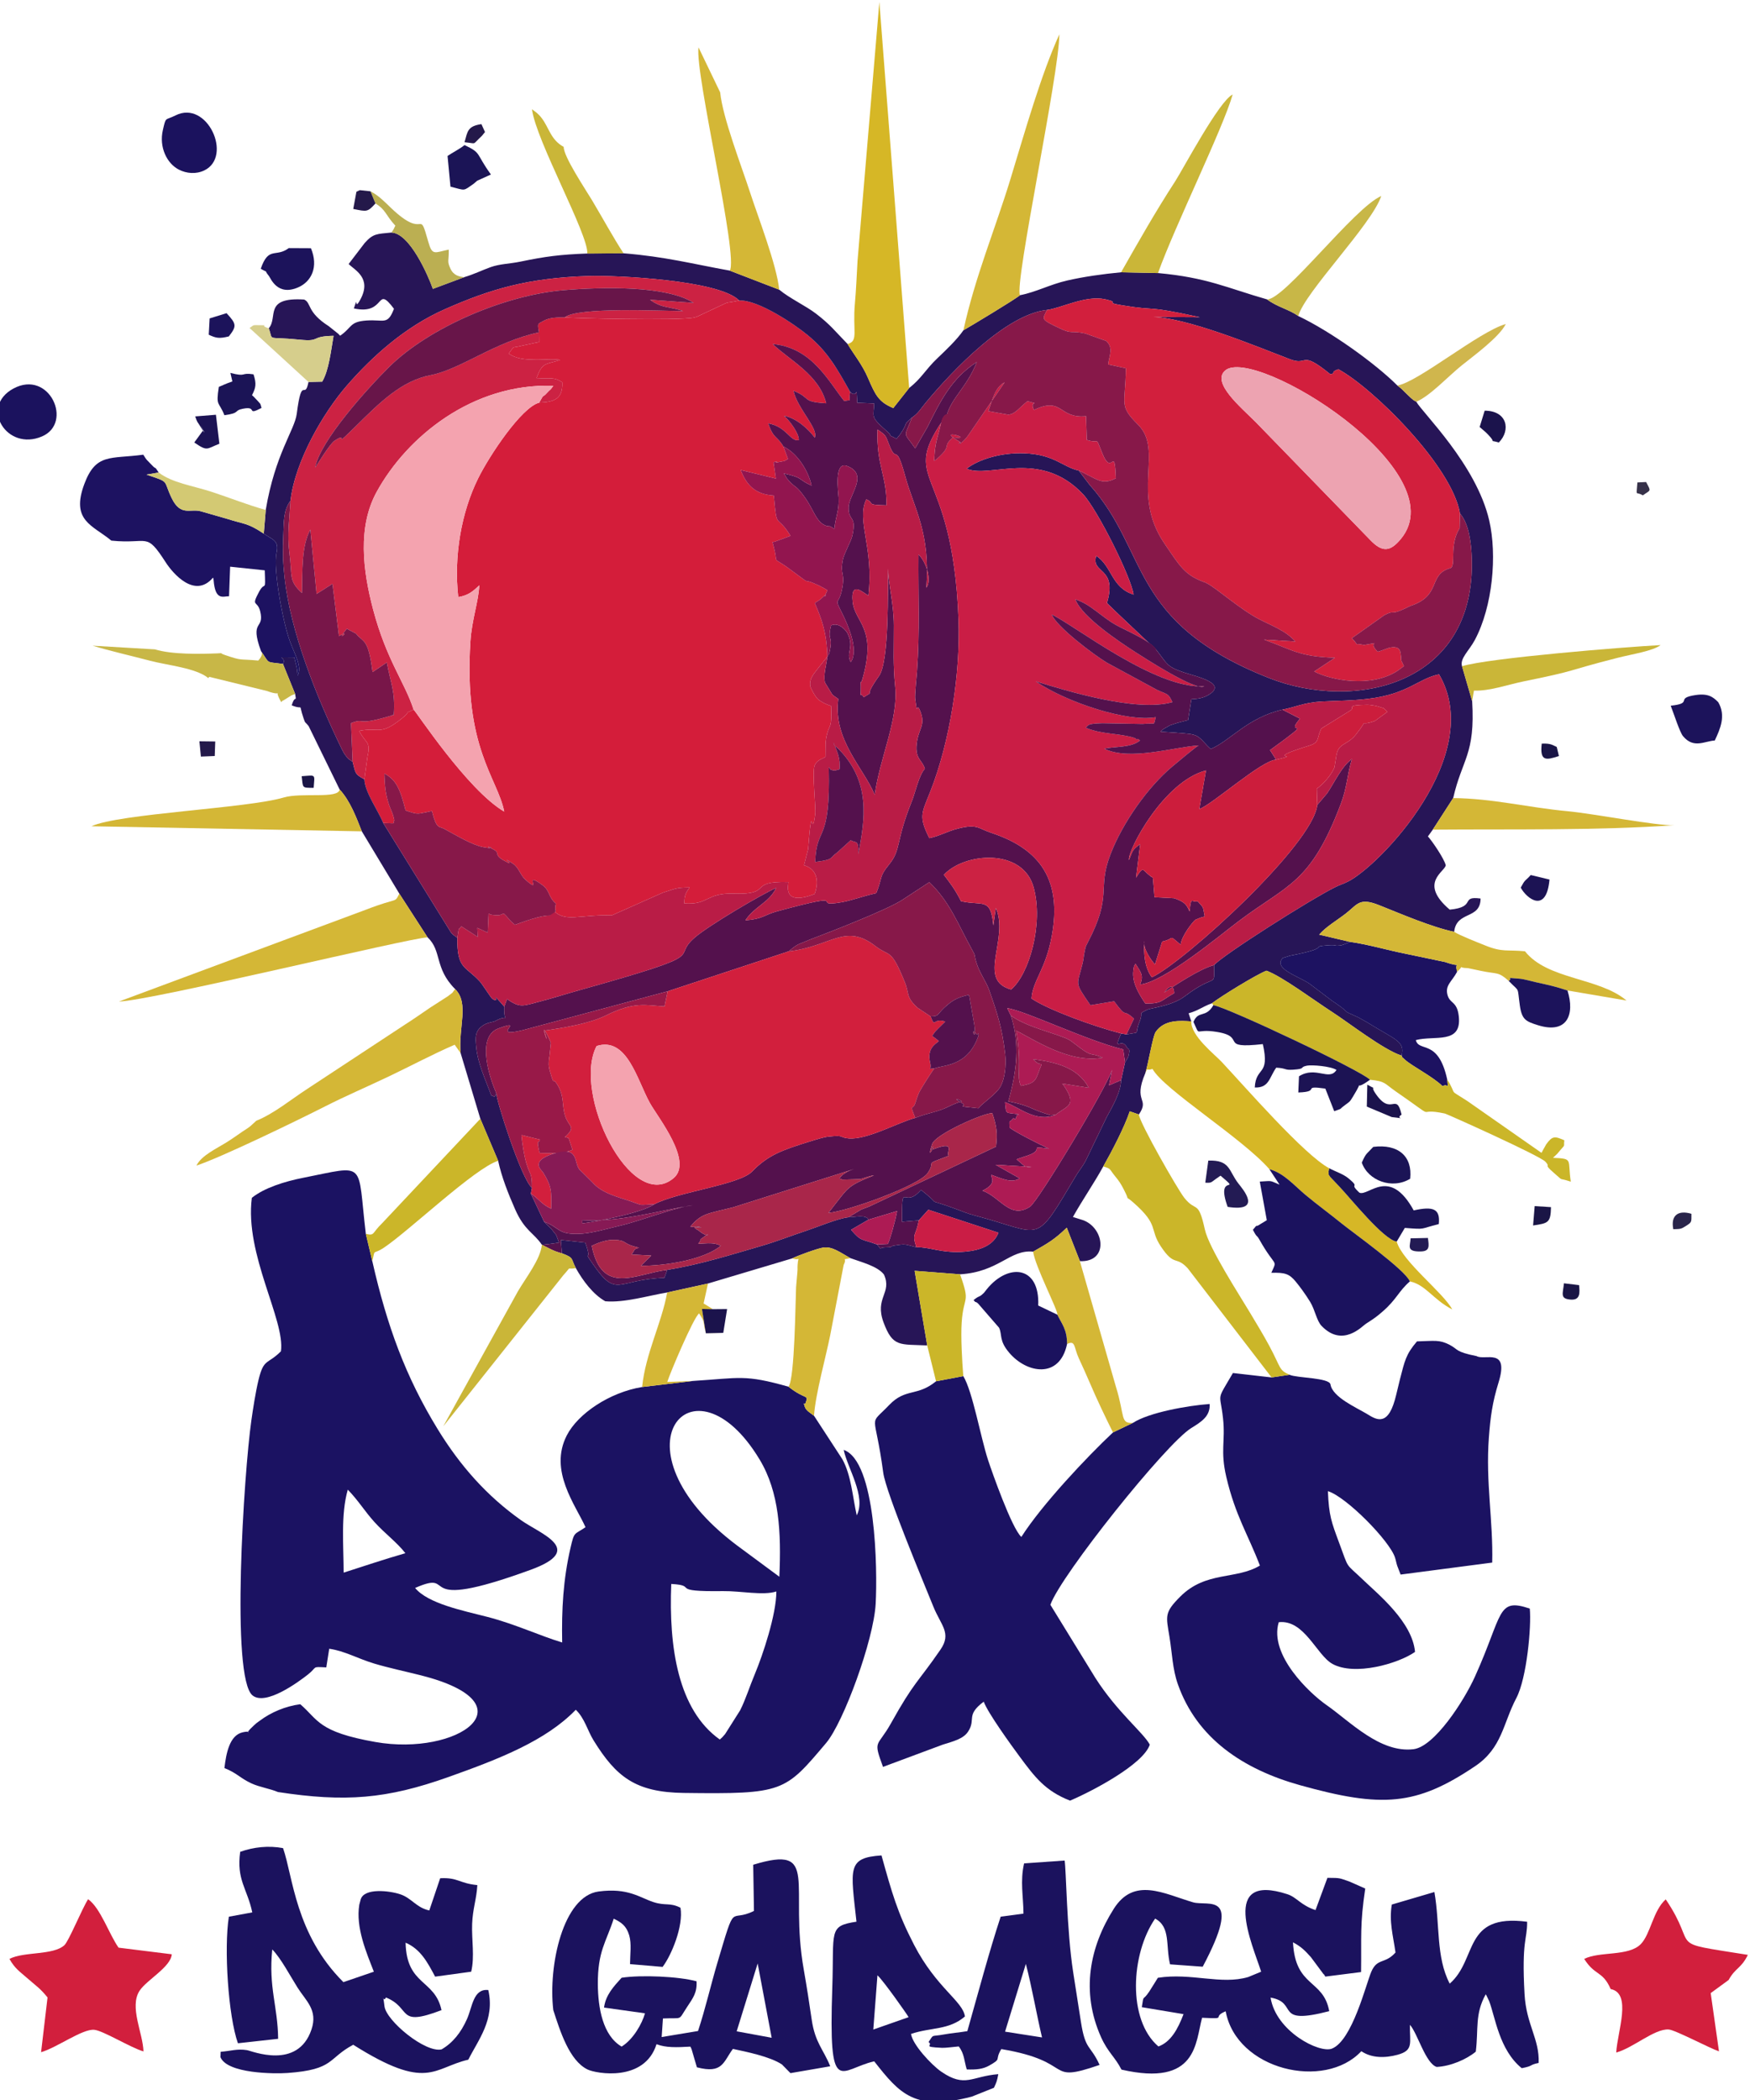 <?xml version="1.0" encoding="UTF-8"?>
<!DOCTYPE svg PUBLIC "-//W3C//DTD SVG 1.1//EN" "http://www.w3.org/Graphics/SVG/1.1/DTD/svg11.dtd">
<!-- Creator: CorelDRAW 2019 (64 Bit) -->
<svg xmlns="http://www.w3.org/2000/svg" xml:space="preserve" width="50mm" height="60mm" version="1.1" style="shape-rendering:geometricPrecision; text-rendering:geometricPrecision; image-rendering:optimizeQuality; fill-rule:evenodd; clip-rule:evenodd"
viewBox="0 0 5000 6000"
 xmlns:xlink="http://www.w3.org/1999/xlink">
 <defs>
  <style type="text/css">
   <![CDATA[
    .fil36 {fill:#1A1546}
    .fil6 {fill:#1B125E}
    .fil0 {fill:#1B1262}
    .fil34 {fill:#1B134C}
    .fil27 {fill:#1B1456}
    .fil23 {fill:#1C1354}
    .fil30 {fill:#1C135B}
    .fil12 {fill:#1D1261}
    .fil33 {fill:#231B54}
    .fil35 {fill:#24194A}
    .fil2 {fill:#271557}
    .fil37 {fill:#29244A}
    .fil38 {fill:#363149}
    .fil3 {fill:#54114D}
    .fil17 {fill:#681549}
    .fil18 {fill:#781649}
    .fil8 {fill:#871849}
    .fil24 {fill:#871A55}
    .fil21 {fill:#92154F}
    .fil20 {fill:#981948}
    .fil16 {fill:#A9264A}
    .fil19 {fill:#AD1B54}
    .fil7 {fill:#B91C46}
    .fil31 {fill:#BBAF52}
    .fil26 {fill:#C8B747}
    .fil4 {fill:#CA1D45}
    .fil25 {fill:#CAB638}
    .fil15 {fill:#CBB629}
    .fil11 {fill:#CC1D3C}
    .fil9 {fill:#CC2243}
    .fil32 {fill:#D0B64D}
    .fil5 {fill:#D21F3D}
    .fil28 {fill:#D3C973}
    .fil1 {fill:#D41D3A}
    .fil22 {fill:#D4B736}
    .fil14 {fill:#D6B726}
    .fil29 {fill:#D6CE8C}
    .fil13 {fill:#EDA3B1}
    .fil10 {fill:#F4A3AF}
   ]]>
  </style>
 </defs>
 <g id="Camada_x0020_1">
  <g id="_2667294949408">
   <path class="fil0" d="M2056.6 4970.09c-119.42,-84.81 -146.04,-263.34 -138.71,-444.5 80.58,4.44 -12.03,22.56 148.05,20.43 50.04,-0.66 115.02,13.23 152.2,1.01 0.14,65.63 -38.98,182.35 -61.34,235.73 -16.06,38.34 -25.58,70.74 -42,103.69l-42.97 67.91c-8.56,10.27 -7.47,8.61 -15.23,15.73zm-1074.71 -476.88c-0.17,-76.08 -8.56,-166.24 11.78,-237.05 30.58,31.42 48.31,61.85 76.66,93.07 29.14,32.07 64.69,58.24 87.89,88.49 -65.32,18.86 -115.51,36.11 -176.33,55.49zm1124.07 -77.55c-369.82,-277.32 -125.68,-561.31 64.37,-245.62 56.53,93.89 62,208.04 56.4,334.94l-120.77 -89.32zm-1311.78 704.44c191.91,29.39 310.32,20.03 487.4,-42.99 145.9,-51.9 278.23,-103.78 363.55,-192.08 25.35,24.26 33.61,59.7 50.62,87.22 64.61,104.55 119.92,148.62 257.73,150.45 285.61,3.77 288.86,-3.1 406.81,-142.62 50.12,-59.29 135.91,-294.17 141.62,-397.5 5.44,-98.25 1.11,-408.19 -91.39,-440.06 11.28,53.14 64.77,133.31 37.32,187.08 -11.74,-51.76 -15.58,-114.58 -41.26,-160.62l-80.81 -123.94c-9.62,-7.52 -23.27,-14.85 -26.55,-26.1 -5.93,-20.34 -1.2,0.01 2.76,-11.23 8.73,-24.65 0.01,-6.84 -49.08,-45.66 -126.08,-35.76 -138.25,-24.98 -272.76,-16.52l-145.54 17.34c-93.23,15.4 -183.32,76.08 -215.24,138.37 -51.64,100.71 24.53,197.81 53.53,262.18 -32.62,22.43 -31.73,10.99 -42.71,58.35 -21.28,91.87 -25.72,177.14 -23.95,271.01 -62.62,-18.64 -134.85,-52.85 -214.57,-73.31 -70.38,-18.07 -168.83,-37.87 -205.66,-82.45 128.68,-56.5 -20.19,75.92 330.27,-51.92 158.59,-57.85 28.59,-101.76 -28.03,-141.98 -96.89,-68.8 -173.16,-154.39 -238,-260.3 -91.32,-149.15 -144.28,-293.68 -186.49,-479.33l-18.53 -78.27c-25.21,-209.75 5.04,-196.47 -178.94,-160.09 -52.64,10.42 -110.65,28.33 -146.71,57.2 -21,162.15 95.67,348.94 83.11,438.56 -39.06,38.86 -48.99,19.28 -64.13,82.16 -8.46,35.13 -15.66,82.25 -20.36,115.31 -21.33,149.71 -59.36,735.77 3.5,785.81 37.78,30.09 130.42,-38.05 157.82,-59.59 28.77,-22.61 9.16,-22.85 52.76,-20.57l8.36 -53.33c44.54,6.46 81.1,28 127.81,42.13 41.64,12.58 90.55,22.8 134.29,33.89 320.33,81.25 105.53,232.01 -130.33,190.42 -164.55,-29.01 -162.51,-63.24 -214.45,-107.88 -41.83,5.45 -83.51,22.76 -116.25,47.51 -12.92,9.77 -5.51,3.15 -16.6,13.37 -37.28,34.35 3.44,11.54 -31.69,19.35 -37.98,8.45 -47.28,60.97 -52.18,102.12 37.06,14.94 44.04,28.41 77.1,43.77 23.02,10.71 53.99,15.25 75.85,24.74z"/>
   <path class="fil1" d="M1613.47 906.76c-17.34,-0.09 -42.69,0.25 -58,8.76 -19.54,10.85 -20.3,5.89 -15.57,34.03l0.45 27.71c-13.31,2.54 -17.53,3.77 -29.28,6.33l-16.73 3.46c-38.78,9.85 -20.86,-2.16 -40.96,23.17 23.09,16.17 49.76,17.03 80.01,17.43 20.92,0.28 51.18,-3.19 67.1,0.85 -42.41,14 -50.45,5.16 -67.54,51.67 36.75,2.19 49.67,-4.35 73.56,12.28 2.08,47.37 -23.1,56.24 -65.99,57.98 -50.6,13.33 -142.18,151.01 -174.7,216.92 -47.58,96.44 -69.71,220.94 -56.5,338.64 28.76,-4.82 41.9,-16.37 60.03,-33.58 -1.84,45.54 -21.2,97.5 -25.28,159.93 -19.96,304.43 77.93,390.84 96.53,486.49 -105.73,-61.99 -253.08,-288.23 -258.82,-291.27 -33.74,14.86 -2.03,-0.25 -33.35,24.9 -63.65,51.15 -63.77,24.11 -121.99,35.74 16.51,35.3 34,28.38 23.73,71.97l-9.06 66.32c0.82,36.37 40.8,91.65 53.76,124.88 48.77,1.79 22.13,1.53 31.86,-7.17 -4.67,-24.55 -10.55,-28.2 -18.04,-53.74 -8.14,-27.74 -9.49,-48.53 -10.63,-80.23 33.84,17.2 45.51,44.84 60.78,105.41 39.45,13.41 32.6,9.78 75.27,1.51 13.38,53.45 19.91,42.77 34.65,50.79 36.36,19.76 82.02,47.21 112.52,52.5 54.28,9.41 -7.71,-9.06 21.28,3.15 32.86,13.82 3.53,16.32 36.87,34.88 44.56,24.8 -19.93,-21.4 26.25,9.25 16.9,11.21 20.99,32.73 34.93,45.12 52.37,46.54 -10.66,-28.54 49.43,16.16 22.04,16.4 15.76,33.86 38.37,52.79 -7.59,29.66 11.65,14.54 -18.15,34.14 19.87,-29.08 8.24,8.51 71.32,4.66 39.2,-2.39 61.43,-6.47 106.41,-5.21l146.07 -65.03c35.65,-10.73 35.44,-14.65 76.34,-14.83 -10.93,15.48 -14.97,21.77 -15.34,45.65 70.05,5.04 61.68,-30.6 141.79,-28.04 114.88,3.66 36.29,-36.5 155.65,-32.97 0.73,6.24 -19.5,70.5 74.88,34.14 10.16,-26.65 13.51,-69.14 -30.15,-82.23l11.69 -45.75c12,-156.85 9.69,-18.7 20.21,-99.97 2.4,-18.53 -9.43,-121.64 -1.48,-139.52 8.59,-19.34 27.83,-19.12 30.66,-25.38 0.79,-26.84 -1.58,-42.06 5.47,-66.89 8.05,-28.4 12.82,-13.16 10.77,-77.48 -14.26,-4.49 -29.88,-12.24 -37.8,-19.66 -7.72,-7.22 -21.37,-32.35 -21.95,-38 -2.28,-22.79 11.03,-34.4 26.95,-55.72l22.13 -27.7c-1.92,-68.8 -15.85,-106.58 -36.02,-153.11 12.19,-8.02 14.34,-7.93 22.98,-16.77 20.11,-20.5 -5.74,19.39 13.31,-19.77 -2.58,-1.85 -5.89,-3.62 -8.24,-4.86l-15.98 -8.56c-61.52,-28.35 -6.91,9.69 -82.94,-46.49 -58.9,-43.55 -28.06,-2.7 -49.97,-77.14 1.99,-0.96 5.05,-1.16 6.45,-1.56l45.22 -16.72c-41.54,-67.26 -38.47,-12 -47.82,-115.16 -52.53,-3.37 -77.51,-28.87 -94.73,-73.04l100.64 24.56 -6.73 -46.5c26.46,-8.69 -10.77,5.34 18.1,-1.24 17.68,-4.02 7.67,0.8 23.13,-8.39l-13.15 -35.53c-18.55,-31.83 -27.6,-20.38 -43.17,-65.96 53.02,9.34 62.53,52.84 87.3,47.78 2,-16.81 -25.73,-56.13 -42.24,-69.31 33.75,5.55 68.47,36.09 87.78,62.31 11.68,-25.36 -49.13,-82.71 -60.81,-133.95 52.32,20.63 20.96,31.35 93.56,35.71 -20.07,-81.41 -103.91,-122.74 -152.95,-169.33 112.13,9.95 159.76,107.13 204.37,162.85 26.29,-5.29 10.54,4.27 17.14,-25.9 -38.73,-69.19 -65.02,-115.96 -121.61,-162.57 -35.21,-29 -140.87,-101.43 -195.5,-98.72 -41.16,9.44 -23.47,0.09 -56.97,16.31l-64.11 30.17c-2.96,0.85 -5.08,1.57 -8.24,2.26 -43.25,9.39 -354.35,1.76 -369.21,-0.61z"/>
   <path class="fil2" d="M767.82 938.08c14.57,38.42 -10.68,22.39 88.01,32.44 63.25,6.44 27.72,-9.65 97.22,-11.06 -7.45,42.43 -13.15,97.98 -32.48,131l-39.16 0.88c-11.13,55.53 -18.78,-23.85 -33.61,91.25 -5.92,45.97 -61.74,114.69 -88.53,274.41l-5.6 67.73c26.47,18.37 44.05,19.01 36.28,55.31 -9.88,46.11 18.5,199.3 38.67,253.02 15.2,40.48 35.09,72.92 21.61,97.48 -0.97,-25.15 -4.96,-30.48 -9.4,-52.28 -67.69,0 -19.26,-4.32 -32.38,18.73l34.91 85.94c4.49,26.74 -0.02,-0.39 -9.87,32.34 37.17,15.48 17.45,-11.35 33.68,36.6 5.71,16.85 3.52,8.53 14.81,23l88.37 180.73c30.43,33.16 47.45,79.41 63.38,119.66l107.24 178.05 80.69 124.9c41.5,38.62 18.66,87.28 78.59,147.63 41.2,40.89 8.78,109.74 15.89,183.24l56.25 187.43 50.87 120.07c10.03,46.66 28.74,93.68 48.41,138.38 27.16,61.71 53.36,67.03 76.55,101.52 2.69,0.02 31.54,-3.07 49.03,-6.28 -13.31,-34.6 -4,-14.43 -18.27,-34.41 -6.3,-8.8 -14.93,-14.33 -24.49,-25.27l-37.74 -80 3.13 -16.51c-30.98,-26.56 -102.97,-253.05 -101.69,-270 -8.77,14.49 0.01,9.84 -14.42,5.95 -15.83,-43.05 -38.43,-90.67 -42.97,-136.87 -2.96,-30.15 -4.03,-48.73 20.8,-64.29 12.79,-8.01 27.28,-8.36 32.77,-11.35 46.34,-25.25 24.17,15.23 26.31,-41.55 -48.18,-55.02 -5.95,-3.13 -34.55,-22.54 -3.2,-2.17 -28.15,-41.43 -35.27,-49.17 -41.7,-45.38 -65.02,-34.16 -64.28,-124.77 -10.65,-8.14 -9.18,-5.67 -17.52,-14.28l-194.19 -313.77c-12.96,-33.23 -52.94,-88.51 -53.76,-124.88 -27.74,-14.27 -25.41,-18.22 -33.53,-49.84 -15.82,-11.55 -9.89,-4.51 -22.09,-20.66 -2.86,-3.78 -8.25,-14.35 -10.21,-18.4 -71.68,-148.39 -145.38,-331.77 -162.41,-489.15 -4.58,-42.22 -5.43,-75.53 -3.45,-118.06 1.76,-37.56 -0.79,-70.53 20.56,-99.82 13.4,-114.5 94.62,-252.42 160.89,-328.69 70.9,-81.6 165.14,-167.78 281.18,-218.86 128.52,-56.59 235.32,-89.04 410.49,-94.41 75.21,-2.3 372.22,11.19 429.46,70.03 54.63,-2.71 160.29,69.72 195.5,98.72 56.59,46.61 82.88,93.38 121.61,162.57 23.56,22.64 16.17,-30.66 20.26,30.99l48.14 1.86c-0.99,38.31 -12.59,36.43 34.6,77.65 28.21,24.65 -8.13,3.99 29.48,23.25l10.02 -12.4c27.07,-39.66 4.81,-23.27 34.16,-48.26 18.04,-12.34 24.48,-24.82 40.29,-43.83 77.01,-92.54 228.86,-251.37 345.49,-263.64 41.74,-5.49 110.4,-42.82 166.77,-30.33 47.24,10.47 -9.39,7.69 49.04,17.29 105.95,17.4 56.21,-2.06 220.85,33.79l-141.63 -0.76c100.02,-1.26 308.88,86.56 398.91,120.8 54.36,20.69 27.62,-28.3 115.27,42.72 18,-1.94 -2.21,-6.02 23.3,-13.98 98.61,53.26 325.09,277.21 347.31,412.1 26.83,30.26 32.45,88.93 33.69,127.45 11.69,363.64 -335.27,439.62 -580.87,342.03 -402.12,-159.81 -339.44,-360.17 -511.1,-551.52l-30.99 -40.68c-46.02,-9.98 -69.22,-46.09 -155.6,-49.31 -63.76,-2.38 -128.43,15.96 -164.77,44.01 66.35,29.36 209.36,-57.81 332.77,73.02 40.6,43.05 137.44,236.95 144.34,286.64 -64.36,-20.38 -61.21,-81.19 -106.8,-110.66 -16.06,51.61 61.95,30.71 30.71,134.74 25.58,26.01 140.63,133.16 141.05,133.96 31.81,40.21 28.26,47.13 77.49,63.94 35.15,12.02 130.08,31.3 69.96,65.57 -13.59,7.75 -26.69,10.24 -47.26,11.34l-9.55 59.7c-12.22,3.33 -29.1,7.09 -40.22,11.08 -17.25,6.19 -5.63,0.7 -19.79,8.62 -14.28,7.97 -9.21,4.89 -18.64,13.33 109.57,8.5 97.29,1.46 133.98,40.54 0.97,1.03 3.75,3.57 4.59,4.42 0.88,0.91 3.03,3.41 4.99,4.52 56.42,-23.9 104.2,-89.06 204.73,-112.39 37.06,-6.95 61.26,-20.47 112.96,-23.21 49.3,-2.61 82.09,-1.88 131.3,-7.66 115.09,-13.51 143.79,-57.91 203.18,-69.94 135.07,230.29 -170.53,547.63 -260.53,592.25 -16.9,8.39 -19.58,7.46 -37.85,16.63 -71.78,36.03 -316.35,191.07 -344.48,221.83 -0.14,69.46 9.32,18.77 -83.61,89.09 -37.26,28.18 -97.04,33.19 -107.65,38.6 -28.66,14.57 -9.05,3.55 -21.56,33.98 -16.38,39.82 6.86,27.63 -37.33,36.41l-15.41 -2.82c-23.9,57.48 1.15,8.76 16.51,39.59 3.77,7.54 11.23,-0.13 4.18,27.05l-9.5 16.22 -11.07 50.55c-1.72,36.79 -24.74,74.95 -41.68,106.42l-60.11 124.87c-6.73,12.67 -20.49,30.68 -25.41,38.89 -123.68,206.6 -90.86,169.13 -290.6,116.61 -23.32,-6.13 -34.29,-11.36 -55.84,-19.28 -89.51,-32.89 -38.22,-5.18 -84.58,-43.06l-13.64 -10.91c-50.57,59.12 -54.63,-34.01 -54.15,91.15l47.8 -3.9 27.36 -30.5 200.32 65.66c-13.67,35.5 -50.46,50.15 -95.04,54.11 -65.51,5.81 -102.08,-14.02 -139.44,-12.59 -33.96,-8.52 -28.88,-10.37 -64.08,-4.72 -11.02,1.78 -2.01,4.88 -22.5,5.06 -25.2,0.23 -8.85,10.64 -26.23,-8.38 -45.38,-16.62 -44.67,-7.86 -73.89,-41.82l49.66 -28.85c-6.56,-15.07 -36.5,-7.54 -57.37,-6.84 -28.01,2.56 -88.31,27.85 -120.75,38.57 -47.13,15.58 -83.79,30.42 -126.07,42.7 -87.82,25.5 -176.48,53.78 -270.53,68.9l-8.32 22.8c-135.6,4.21 -135.09,60.37 -203.49,-38.52 -32.46,-46.92 0.16,0.66 -22.53,-62.09l-69.76 -7.64 3.16 38.19c35.77,13.54 24.74,14.01 39.74,42.29 20.67,36.81 49.2,74.94 84.04,94.73 54.83,4.8 122.5,-16.12 176.92,-25.1l116.59 -25.6 240.67 -71.84c13.98,-7.17 71.24,-28.23 88.57,-30.89 25.9,-4 49.3,14.47 77.42,30.14 31.65,11.62 77.75,22.82 96.13,46.96 24.01,53.5 -27.57,65.91 -1.07,137.02 26.41,70.88 45.81,61.84 124.64,65.47l-35.97 -213.2 129.83 10.01c111.49,-6.64 141.91,-71.64 208.77,-64.68 43.48,-24.88 60.19,-34.03 96.09,-68.56l37.52 95.68c83.13,3.41 70.37,-94.67 9.26,-117.06l-29.22 -9.14c26.42,-47.39 61.83,-98.86 86.73,-144.42 25.36,-44.84 59.99,-111.18 75.65,-157.47l26.06 9.06c32.27,-47.43 -17.8,-33.74 18.56,-118.47 8.51,-27.41 21.31,-105.59 29.37,-117.27 25.34,-36.72 71.84,-32.17 101.9,-30.29l-7.67 -23.06c31.05,-9.12 37.22,-18.09 66.89,-28.83 22.56,-17.91 126.36,-81.88 155.4,-92.92 43.63,15.49 137.51,85.6 187.68,117.9 46.52,29.94 147.13,108.5 198.52,124.65 9.36,-41.9 -15.18,-43.25 -98.79,-95.31l-24.77 -13.9c-57.77,-26.44 -9.97,-2.51 -66.59,-41.84 -1.76,-1.23 -4.18,-2.52 -5.96,-3.75l-68.29 -51.61c-33.43,-21.52 -103.12,-42.72 -75.04,-72.49l19.97 -6.31c127.94,-24.97 49.37,-25.56 111.09,-30.08 22.57,-1.65 16.41,2.26 27.58,1.08 3.32,-0.36 5.65,-0.3 8.75,-0.88l15.81 -5.84c2.08,-0.74 5.7,-2.04 7.42,-4.28l-86.66 -20.39c19.03,-22.25 49.31,-39.74 75.22,-59.65 34.7,-26.68 38.53,-47.34 96.08,-24.51 60.57,24.04 150.03,62.82 214.34,76.07 6.91,-61.06 74.97,-33.86 75.52,-95.02 -60.13,-8.01 -9.81,24.25 -88.19,31.74 -90.12,-76.7 -13.25,-108.27 -11.35,-126.95 -4.87,-19.74 -40.86,-71.71 -50.98,-82.23l13.98 -19.45 58.25 -90.2c25.9,-113.08 63.33,-123.84 54.22,-277.08l-28.96 -99.57c-6.74,-22.22 20.3,-44.31 36.69,-75.13 51.06,-96.03 63.92,-242.66 40.94,-341.7 -37.19,-160.21 -191.73,-308.12 -208.16,-338.82 -10.66,-6.13 -4.83,-2.02 -15.81,-11.16 -0.26,-0.22 -12.09,-11.57 -13.98,-13.37 -12.5,-11.89 -9.16,-10.33 -24.45,-21.93 -62.94,-62.95 -190.14,-154.32 -283.11,-198.51 -26.55,-19.18 -59.81,-25.5 -89.11,-47.46 -114.69,-32.79 -170.66,-62.34 -311.65,-75.27l-105.53 -2.17c-52.51,5 -105.45,12.36 -154.49,23.58 -48.38,11.08 -88.91,33.19 -134.34,41.89 -13.62,11.88 -141.45,88.71 -161.56,100.17 -18.27,26.7 -50.54,57.21 -74.5,80.05 -35.11,33.46 -45.34,57.68 -80.47,84.73l-45.41 57.49c-41.85,-17.45 -51.01,-36.71 -72.23,-85.96 -16.66,-38.67 -40.39,-67.16 -58.45,-97.13 -37.55,-38.52 -48.83,-54.84 -89.8,-86.38 -29.4,-22.64 -76.64,-44.52 -105.43,-68.79l-141.39 -54.47c-107.46,-19.32 -182.47,-39.61 -303.32,-49.5l-103.59 0.66c-77.52,2.89 -119.65,8.36 -190.54,23.07 -31.5,6.53 -58.96,6.34 -85.49,15.78 -24.15,8.6 -47.13,20.26 -75.75,28.74l-89.49 33.44c-13.85,-39.01 -65.95,-158.9 -118.37,-160.95 -42.08,4.22 -52.16,2.69 -76.37,29.77l-45.95 60.15c17.66,17.71 66.72,39.92 33.62,101.2 -20.14,37.3 -3.74,-19.36 -18.72,25.73 93.93,20.28 61.12,-69.98 114.64,0.98 -18.43,48 -28.36,29.87 -79.05,33.56 -48.35,3.52 -39.93,19.52 -74.75,43.42 -1.88,-1.63 -3.94,-4.23 -5.15,-5.38l-27.42 -21.89c-63.68,-40.71 -49.05,-66.62 -70.3,-76.11 -117.05,-7.26 -73.5,50.68 -101.12,82.17z"/>
   <path class="fil0" d="M3684.37 3927.89l-51.23 7.65 -110.5 -12.65c-49.05,84.34 -36.72,51.5 -28.23,130.15 7.07,65.46 -8.43,91.16 9.39,167.17 25.95,110.76 62.7,165.4 95.9,252.85 -68.51,41.07 -153.97,15.17 -227.38,88.49 -46.28,46.22 -40.81,54.98 -30.95,115.27 7.77,47.43 8.53,91.5 23.9,135.14 54.76,155.51 187.27,243.42 349.19,288.64 234.77,65.55 332.31,58.56 499.94,-54.2 77.72,-52.27 79.74,-122.28 118.01,-194.81 29.89,-56.63 43.4,-204.46 38.42,-255.61 -94.82,-31.98 -75.55,15.15 -156.96,194.96 -31.28,69.09 -115.54,199.83 -175.65,206.84 -95.91,11.17 -181.77,-80.08 -248.08,-126.14 -47.35,-32.88 -165.09,-142.84 -136.57,-236.75 73.27,-8.2 108.02,94.02 153.43,119.12 63.12,34.9 186.98,-0.12 235.97,-34.26 -7.9,-86.14 -105.82,-164.96 -148.35,-205.86 -52.43,-50.44 -39.08,-26.44 -68.7,-106.4 -21.52,-58.08 -29.15,-77.08 -31.9,-147.07 52.38,16.02 176.6,141.99 191.81,190.02 2.63,8.3 3.63,15.2 6.22,23.16l9.7 25.17 261.67 -34.26c3.13,-118.8 -19.08,-229.84 -9.5,-357.14 4.47,-59.36 9.98,-100.13 27.63,-157.32 31.41,-101.78 -39.61,-61.84 -62.58,-75.44 -62.11,-12.45 -51.93,-19.06 -76.9,-32.07 -29.66,-15.46 -42.97,-11.29 -93.57,-10.02 -32.1,37.61 -34.94,55.74 -48.57,108.03 -5.12,19.65 -9.39,40.83 -14.85,59.98 -22.51,78.89 -56.84,52.82 -80.5,38.66 -29.65,-17.74 -97.49,-47.49 -103.22,-83.63 -3.09,-19.5 -97,-18.2 -116.99,-27.67z"/>
   <path class="fil3" d="M2888.9 2827.13c-99.71,-27.13 -4.26,-143.96 -43.67,-233.1l-7.13 50.02c-7.17,-81.9 -31.54,-55.01 -92.3,-69.2 -16.79,-33.14 -30.02,-50.44 -49.08,-75.33 58.34,-63.56 224.97,-77.58 256.36,35.27 28.95,104.1 -12.51,249.15 -64.18,292.34zm-650.77 -1551.41c40.03,18.9 71.31,69.31 80.69,111.66 -42.61,-18.99 -19.39,-21.08 -79.71,-34.9 10.68,13.36 2.84,8.11 15.19,21.49 20.51,22.21 19.24,10.78 45.27,47.17 27.62,38.59 32.28,72.38 63.17,81.87l9.01 0.69c1.13,0.32 12.2,7.53 12.21,7.54 3.4,-35.74 14.08,-52.34 12.04,-89.49 -0.86,-15.81 -13.82,-104.55 24.03,-90.34 63.27,23.76 5.45,82.06 4.56,117.65 -1.05,42.45 23.82,21.35 10.66,81.53 -3.4,15.58 -23.68,50.89 -27.2,68.87 -8.8,45.08 7.81,35.64 -2.6,85.86 -9.87,47.63 -23.58,17.98 1.6,68.78 15.38,30.98 47.93,104.42 23.62,137.7 -14.98,-28.79 11.4,-39.72 -9.26,-82.5 -2.82,-5.87 -23.35,-32.8 -46.81,-22.41 -12.04,47.14 7.09,24.9 -4.81,77.71 -0.32,1.43 -2.45,7.07 -2.74,5.9 -0.27,-1.16 -1.24,4.55 -3.17,5.5 -2.75,24.73 -11.59,50.37 -7.12,73.64l21.42 35.08c1.29,1.21 4.31,3.3 5.39,4.23l11.5 8.04c-15.29,117.04 71.4,195.54 104.28,274.02 13.96,-105.3 67.82,-214.57 58.31,-309.43 -6.46,-64.41 -3.56,-106.4 -3.76,-174.73 -0.19,-61.83 -15.41,-115.49 -16.57,-162.23 -1.23,56.32 3.9,264.95 -25.79,306.66 -50.66,71.18 -6.34,36.74 -43.46,60.61 -12.52,-18.43 -8.46,11.93 -8.68,-30.11 -0.16,-28.65 -1.73,0.72 4.77,-21.86 42.34,-147.27 -22.01,-160.7 -28.04,-220.75 -6.37,-63.28 31.83,-23.52 45.07,-17.71 16.2,-137.04 -35.39,-214.35 -6.06,-274.73 26.41,10.78 -5.92,15.97 57.59,17.07 1.4,-85.2 -29.36,-114.03 -25.5,-216.49 26.49,18.43 22.1,16.11 34.55,46.76 21.12,52 16.9,-14.09 45.11,88.43 24.7,89.77 71.74,159.65 59.76,316.74 16,-20.1 1.01,-72.38 -22.46,-95.28 -1.07,116.44 4.23,216.6 -4.23,335.15 -1.07,15.01 -6.68,66.39 -5.21,77.46 7.66,57.49 2.54,5.2 14.15,34.31 17.05,42.73 -4.91,48.93 -9.9,95.01 -4.67,43.05 15.93,45.16 23.48,70.47 -16.85,18.12 -27.65,69.07 -36.72,91.53 -48.02,118.87 -29.82,138.51 -65.97,182.71 -29.05,35.52 -17.5,35.11 -36.16,81.28 -41.54,9.62 -71.03,21.06 -99.03,25.95 -97.85,17.1 41.63,-35.25 -182.97,25.57 -40.11,10.86 -40.61,22.18 -91.86,26.06 25.97,-39.9 67.5,-49.86 87.86,-92.59 -39.25,16.99 -190.99,106.1 -232.16,141.42 -74.45,63.84 63.34,40.61 -328.9,150.45 -43.32,12.13 -74.55,22.43 -114.46,32.9 -49.37,12.93 -56.23,18.57 -93.38,-7.02l-8.05 21.28c-2.14,56.78 20.03,16.3 -26.31,41.55 -5.49,2.99 -19.98,3.34 -32.77,11.35 -24.83,15.56 -23.76,34.14 -20.8,64.29 4.54,46.2 27.14,93.82 42.97,136.87 14.43,3.89 5.65,8.54 14.42,-5.95 -15.97,-36.07 -60.85,-161.27 5.99,-185.65 82.92,-30.24 -28.61,29.03 69.1,5.03l414.44 -111.15 345.32 -114 13.77 -11.07c2.18,-1.5 4.46,-3.29 6.87,-4.81 2.29,-1.45 4.46,-2.76 6.83,-4.09l33.52 -13.76c53.5,-20.13 224.96,-86.56 265.64,-114.53l75.44 -49.42c58.99,55.96 83.27,122.86 121.08,190.82 13.62,24.46 5.03,11.07 13.68,39.43 8.72,28.59 27.97,54.19 36.18,77.52 23.78,67.68 37.44,109.83 45.76,182.57 3.73,32.69 -0.72,80.19 -19.41,102.46 -17.68,21.05 -45.32,38.78 -57.06,53.09 -78.41,-7.95 -25.38,-3.32 -47.61,-15.25 -19.79,-10.61 -20.35,-15.91 0.84,-4.55 -30.86,8.62 -38.61,17.98 -69.27,27.35 -30.01,9.17 -35.09,8.86 -64.31,19.98 -50.07,13.33 -137.95,63.41 -190.48,58.59 -27.83,-2.55 -9.5,-10.25 -57.3,-5.12 -14.72,1.58 -38.73,9.4 -52.62,13.69 -80.81,24.96 -120.33,39.31 -166.15,86.43 -36.73,37.76 -212.53,57.96 -278.92,93.07 -33.77,24.41 -170.58,50.94 -205.74,54.74l0.03 -9.05c111.96,5.14 209.83,-25.8 315.63,-42.81 -47.08,4.72 -150.45,45.18 -207.01,58.21 -30.8,7.09 -77.94,20.99 -108.76,22.98 -72.31,4.64 -60.83,-16.42 -109.18,-34.19 9.56,10.94 18.19,16.47 24.49,25.27 14.27,19.98 4.96,-0.19 18.27,34.41 -17.49,3.21 -46.34,6.3 -49.03,6.28 18.51,8.95 34.19,18.86 57.29,24.44l-3.16 -38.19 69.76 7.64c22.69,62.75 -9.93,15.17 22.53,62.09 68.4,98.89 67.89,42.73 203.49,38.52l8.32 -22.8c-87.56,10.02 -186.75,76.35 -215.77,-68.8 15.82,-7.53 42.06,-18.2 66.12,-16.92 37.32,2 17.6,10.63 68.76,22.31 -16.42,5.72 -9.53,2.82 -20.93,19.53l56.06 3.01 -29.53 29.18c70.27,0.56 181.17,-17.75 228.13,-57.11 -18.41,-10.24 -37.37,-6.95 -64.18,-5.88 18.7,-24.8 -9.63,-0.16 15.86,-19.41 22.16,-16.74 4.61,-3.33 11.64,-3.47 -17.46,-5.28 -26.1,-14.69 -26.16,-14.72 -44.77,-24.12 52.98,-0.82 -23.96,-11.38 31.91,-38.12 48.02,-36.38 121.59,-54.95l345.99 -109.42c-1.63,0.52 -15.79,5.5 -18.57,7.26 -21.15,13.38 -11.86,6.83 -23.78,20.1 2.45,1.29 6.42,-0.13 7.82,2.87l52.55 -1.45c10.14,-2.82 31.64,-10.73 38.75,-10.55 -75.12,29.19 -74.05,35.95 -112.84,84.98l-17.06 21.98c52.94,-3.98 258.84,-77.6 283.55,-113.76 26.94,-39.42 -16.73,-20.09 60.01,-49.32 -9.39,-9.84 26.4,-47.08 -51.86,-15.62 23.38,-37.84 -15.32,44.47 4.39,-17.61 9.07,-28.59 149.07,-89.84 172.08,-88.6 12.23,36.8 15.42,57.43 10.52,95.72l-359.68 169.93c-8.67,4.06 -16.16,5.74 -26.01,10.17l-36.14 21.76c20.87,-0.7 50.81,-8.23 57.37,6.84l81.88 -24.7c-3.68,23.81 -20.96,85.19 -26.53,93.98l-31.12 1.39c17.38,19.02 1.03,8.61 26.23,8.38 20.49,-0.18 11.48,-3.28 22.5,-5.06 35.2,-5.65 30.12,-3.8 64.08,4.72 -13.84,-41.27 -1.01,-30.5 6.8,-76.68l-47.8 3.9c-0.48,-125.16 3.58,-32.03 54.15,-91.15l13.64 10.91c46.36,37.88 -4.93,10.17 84.58,43.06 21.55,7.92 32.52,13.15 55.84,19.28 199.74,52.52 166.92,89.99 290.6,-116.61 4.92,-8.21 18.68,-26.22 25.41,-38.89l60.11 -124.87c16.94,-31.47 39.96,-69.63 41.68,-106.42l-34.58 14.91 8.72 -44.45c-15.67,51.25 -211.64,376.37 -234.57,391.3 -56.7,36.94 -84.78,-27.75 -135.7,-45.85 44.67,-21.92 22.02,-38.69 25.7,-45.26 31.75,11.6 58.48,24.48 80.29,9.94l-68.6 -38.75 103.02 6.06c-20.42,3.49 -22.52,-5.45 -42.83,-21.3 2.13,-1.61 5.72,-2.51 7.43,-3.1l14 -4.8c69.66,-20.35 2.27,-32.56 70.95,-22.52 -23.06,-10.7 -99.42,-48.86 -112.87,-60.94 -0.81,-26.5 -1.02,-11.21 8.79,-24.01 6.31,-8.23 6.33,10.96 11.61,-9.19 0.93,-3.52 4.78,-2.55 6.92,-4.17 -40.72,-6.5 -36.19,2.4 -40.04,-34.95 40.57,14.55 88.72,59.25 144.52,36.13 -23.14,0.87 -6.52,3.3 -34.38,-5.35 -34.82,-10.8 -41.19,-21.47 -100.65,-33.11 24.51,-86.89 33.36,-165.73 7.16,-245.09l-10.36 -21.09c50.37,6.54 227.17,92.71 331.34,117.78l5.2 37.26 9.5 -16.22c7.05,-27.18 -0.41,-19.51 -4.18,-27.05 -15.36,-30.83 -40.41,17.89 -16.51,-39.59 -77.4,-19.81 -207.73,-67.23 -255.99,-99.73 3.53,-51.79 39.85,-81.4 57.7,-177 29.65,-158.78 -30.19,-249.38 -172.62,-296.41 -38.05,-12.56 -39.64,-26.62 -97.21,-11.64 -29.2,7.59 -51.01,20.93 -79.87,26.73 -31.02,-62.23 -21.68,-71.16 2.36,-131.76 56.84,-143.22 86.97,-338.77 81.06,-494.28 -17.25,-454.37 -178.13,-381.24 -32.87,-584.81 15.18,-49.31 57.87,-79.68 85.23,-149.41 -72.29,46.35 -104.08,111.62 -141.46,186.5l-34.67 60.15c-34.54,-50.18 -32.63,-26.86 -8.99,-88.01 -29.35,24.99 -7.09,8.6 -34.16,48.26l-10.02 12.4c-37.61,-19.26 -1.27,1.4 -29.48,-23.25 -47.19,-41.22 -35.59,-39.34 -34.6,-77.65l-48.14 -1.86c-4.09,-61.65 3.3,-8.35 -20.26,-30.99 -6.6,30.17 9.15,20.61 -17.14,25.9 -44.61,-55.72 -92.24,-152.9 -204.37,-162.85 49.04,46.59 132.88,87.92 152.95,169.33 -72.6,-4.36 -41.24,-15.08 -93.56,-35.71 11.68,51.24 72.49,108.59 60.81,133.95 -19.31,-26.22 -54.03,-56.76 -87.78,-62.31 16.51,13.18 44.24,52.5 42.24,69.31 -24.77,5.06 -34.28,-38.44 -87.3,-47.78 15.57,45.58 24.62,34.13 43.17,65.96z"/>
   <path class="fil4" d="M2705.66 1183.78c-145.26,203.57 15.62,130.44 32.87,584.81 5.91,155.51 -24.22,351.06 -81.06,494.28 -24.04,60.6 -33.38,69.53 -2.36,131.76 28.86,-5.8 50.67,-19.14 79.87,-26.73 57.57,-14.98 59.16,-0.92 97.21,11.64 142.43,47.03 202.27,137.63 172.62,296.41 -17.85,95.6 -54.17,125.21 -57.7,177 48.26,32.5 178.59,79.92 255.99,99.73l15.41 2.82 21.44 -45.07c-34.84,-31.87 -17.41,3.72 -56.71,-49.66l-67.74 11.18c-46.97,-68.55 -38.06,-54.29 -22.34,-119.41 3.4,-14.04 2.7,-18.97 5.46,-31.74 3.51,-16.24 1.7,-13.33 8.8,-26.88 72.79,-138.67 26.28,-150.5 65.12,-252.21 35.12,-91.94 108.01,-193.78 176.37,-251.13 13.46,-11.3 70.89,-59.41 75.78,-60.74 -70.22,4.51 -197.69,44.86 -269.63,9.31 33.08,-6.98 77.1,-2.69 102.04,-23.38 -2.27,-1.61 -6.08,-5.96 -7.5,-3.74 -1.41,2.2 -5.59,-2.8 -7.56,-3.44 -43.69,-14.3 -93.98,-9.64 -139.9,-29.37 8.72,-7.57 2.64,-11.67 47.86,-12.92l114.23 2.16c42.62,-3.69 29.82,6.41 38.15,-19.36 -81.06,14.72 -254.22,-41.87 -343.03,-102.29 87.06,26.5 286.97,88.81 390.35,59.32 -11.64,-24.68 -11.18,-20.74 -42.35,-34.27l-144.05 -78.08c-40.29,-24.21 -144.43,-103.41 -158.29,-137.93 67.77,32.25 296.33,213.48 435.68,204.98 -22.27,15.48 -175.38,-83.92 -198.49,-98.8 -41.17,-26.47 -151.58,-99.64 -169.48,-149.34 42.68,13.12 71.72,48.16 116.14,73.2 27.63,15.58 101.94,46.34 114.94,70.96 -0.42,-0.8 -115.47,-107.95 -141.05,-133.96 31.24,-104.03 -46.77,-83.13 -30.71,-134.74 45.59,29.47 42.44,90.28 106.8,110.66 -6.9,-49.69 -103.74,-243.59 -144.34,-286.64 -123.41,-130.83 -266.42,-43.66 -332.77,-73.02 36.34,-28.05 101.01,-46.39 164.77,-44.01 86.38,3.22 109.58,39.33 155.6,49.31 20.69,9.02 13.61,6.71 23.62,11.72 35.37,17.68 47.77,27.82 82.39,10.39 -4.2,-99.37 -10.38,-2.82 -37.84,-69.42 -22.86,-55.42 -5.63,-27.28 -45.12,-40.23l-2.13 -67.81c-78.84,7.8 -66.29,-57.19 -148.66,-17.86 -16.13,-28.97 23.55,-12.92 -18.7,-24.98 -24.91,19.47 -34,36.29 -54.65,38.55l-57.36 -10.13c12.16,-32.31 18.57,-67.7 46.6,-82.23l-105.58 153.72c-4.2,5.64 -15.21,17.67 -17.37,17.97 -22.12,3.02 13.87,8.89 -9.95,-4.85 -65.32,-37.67 53.05,-2.32 -14.38,-9.53 -34.18,29.32 1.14,19.91 -46.57,61.79 -1.71,1.49 -4.69,3.63 -7.2,5.21 1.13,-35.87 4.8,-52.78 13.85,-84.83 5.21,-18.41 7.47,-45.23 22.61,-48.15z"/>
   <path class="fil5" d="M4002.14 1540.22c-29.57,35.47 -51.98,39.43 -87.13,2.7l-327.96 -337.68c-43.33,-43.1 -126.24,-112.36 -86.56,-146.63 83.17,-71.84 663.97,286.92 501.65,481.61zm-1010.59 -654.68c-13.58,28.11 -19.41,26.21 37.15,53.08 35.52,16.88 29.48,5.09 71.66,14.14l60.07 21.39c21.26,18.77 9.33,41.74 5.48,67.05l50.83 11.03c-1.09,105.27 -21.22,105.31 35.2,161.6 73.37,73.22 -21.76,196.55 74.61,338.47 42.79,63.02 56.88,87.2 103.4,106.8 17.76,7.48 5.31,0.86 20.19,8.59 26.17,13.59 95.15,74.65 147.44,101.57 37.94,19.54 76.08,32.89 103.38,63.65l-89.61 -5.43c79.43,28.26 99.75,48.91 202.84,51.78l-59.32 39.31c47.49,24.92 163.21,48 239.13,-2.64l11.46 -8.4c1.27,-0.93 3.75,-3 5.64,-4.46l-7.11 -15.04c-4.82,-25.13 2.13,8.39 -1.8,-17.42 -1.17,-7.67 -1.06,-23.81 -25.48,-21.12 -13.48,1.48 -21.67,7.69 -40.43,12.67 -3.51,-4.45 -18.25,-16.72 -9.34,-24.51 -0.87,0.18 -29.27,5.35 -30.02,5.18 -37.19,-8.51 -7.16,8.58 -34.57,-19.39l92.7 -65.66c32.77,-17.45 13.75,2.78 62.38,-20.63 1.89,-0.91 4.34,-2.35 6.4,-3.26 2.22,-1.01 4.8,-2.11 7.16,-3.08 2.44,-1 5.13,-1.79 7.61,-2.75 78.82,-30.53 42.59,-86.73 104.77,-104.68 18.19,-5.24 -4.1,-64.66 26.93,-114.19l1.07 -42.02c-22.22,-134.89 -248.7,-358.84 -347.31,-412.1 -25.51,7.96 -5.3,12.04 -23.3,13.98 -87.65,-71.02 -60.91,-22.03 -115.27,-42.72 -90.03,-34.24 -298.89,-122.06 -398.91,-120.8l141.63 0.76c-164.64,-35.85 -114.9,-16.39 -220.85,-33.79 -58.43,-9.6 -1.8,-6.82 -49.04,-17.29 -56.37,-12.49 -125.03,24.84 -166.77,30.33z"/>
   <path class="fil0" d="M2674.42 3946.52c-54.18,44.41 -86.95,18.68 -133.91,67.79 -61.2,64 -41.18,12.31 -16.95,193.48 7.67,57.29 118.41,320.86 142.99,382.09 21.65,53.92 53.17,75.95 20.45,123.42 -66.69,96.76 -74.33,90.2 -141.29,210.25 -39.3,70.46 -52.09,44.95 -22.84,124.71l170.62 -63.55c29.86,-9.4 58.49,-16.2 72.31,-37 23.64,-35.53 -7.63,-46.49 44.84,-85.83 11.56,32.05 79.4,125.54 101.46,155.37 44.56,60.28 74.07,99.58 145.13,127.42 64.23,-27.22 209.14,-103.64 227.91,-159.95 -18.16,-34.21 -92.35,-92.06 -155.13,-190l-128.93 -209.64c29.91,-84.6 329.94,-460.16 402.42,-504.87 28.95,-17.86 54.56,-33.57 52.71,-68.81 -63.88,4.54 -174.34,24.69 -218.98,53.83l-57.25 27.4c-73.75,69.16 -203.21,206.43 -261.84,298.62 -27.41,-24.45 -84.75,-188.13 -95.01,-219.36 -21.36,-65.05 -44,-195.61 -70.86,-240.08l-77.85 14.71z"/>
   <path class="fil5" d="M1704.64 2988.61c87.28,-27.66 115.79,97.67 152.24,162.96 23.18,41.52 124.52,167.3 67.47,214.69 -122.38,101.65 -290.15,-243.92 -219.71,-377.65zm548.4 -270.37l-345.32 114 -9.04 43.25c-54.23,-3.07 -85.52,-14.79 -168.01,26 -46.65,23.07 -120.86,35.32 -175.38,43.16 21.81,72.88 -21.71,-51.51 12.93,21.7 1.25,2.65 4.98,10.33 5.68,12.99l-3.89 37.8c-0.28,1.67 -0.84,4.33 -1.05,5.99 -1.73,14.06 -2.57,21.27 2.43,38.38 13.66,46.66 5.8,13 20.52,36.67 21.68,34.83 12.37,58.53 23.25,91.52 10.04,30.43 32.44,28.97 -1.31,59.04 3.07,0.53 9.63,2.27 11.1,3.57l10.78 32.92c-30.99,12.59 -60.04,9.14 -93.47,9.14 -1.49,-2.7 -2.21,-6.71 -2.66,-8.83 -7.37,-34.67 0.84,-15.83 2.92,-29.7l-52.67 -12.86c1.98,22.01 7.25,56.73 13.44,78.55 10.6,37.4 17.03,26.99 16.59,72.48l-3.13 16.51c22.77,13.7 28.58,29.71 58.03,42.87 1.41,-51.44 0.77,-64.74 -23.27,-103.88 -3.87,-6.29 -37.93,-30.96 26.83,-52.37 81.95,-27.11 58.15,29.86 80.2,47.31l33.87 33.48c27.24,31.97 73.77,42.04 110.63,54.81 36.72,12.74 19.07,9.86 66.48,7.9 66.39,-35.11 242.19,-55.31 278.92,-93.07 45.82,-47.12 85.34,-61.47 166.15,-86.43 13.89,-4.29 37.9,-12.11 52.62,-13.69 47.8,-5.13 29.47,2.57 57.3,5.12 52.53,4.82 140.41,-45.26 190.48,-58.59 -17.69,-44.73 -6.83,-18.45 0.6,-43.63 1.78,-6.02 7.8,-24.34 11.39,-30.95 9.08,-16.7 31.38,-51.26 42.18,-66.58 -21.82,0.07 -6.03,7.55 -11.61,-16.58 -9.55,-41.32 15.1,-52.96 24.91,-61.61 -21.66,-19.2 -21.88,-10.15 -13.28,-23.35 4.52,-6.93 26.32,-26.85 31.62,-32.5 -36.27,-11.86 -28.16,20.77 -41.85,-14.65l-37.32 -24.79c-34.18,-31.29 -23.19,-40.39 -36.08,-72.21 -40.84,-100.83 -42.78,-71.83 -83.82,-103.65 -87.47,-67.84 -126.36,0.75 -248.69,14.76z"/>
   <path class="fil6" d="M3204.2 5913.19c217.35,49.83 211.07,-78.28 230.32,-148.15 77.53,3.69 24.42,-0.69 67.38,-18.52 31.11,167.56 282.37,226.93 387.63,114.04 29.73,20.28 68.34,19.71 103.17,10.31 47.4,-12.8 34.58,-33.76 35.67,-85.69 21.82,24.36 44.47,109.81 76.24,120.35 39.61,-1.77 85.55,-21.6 111.92,-43.68 8.01,-65.11 -3.13,-106.99 28.36,-163.84 1.48,1.89 2.82,4.8 3.5,6.25l6.25 13.07c17.54,45.35 28.44,139.22 93.13,191.77 35.41,-6.78 19.28,-8.92 48.38,-15.02 2.66,-68.39 -35.43,-109.4 -40.31,-196.31 -8.76,-155.93 7.81,-154.5 7.39,-207.02 -184.59,-24.13 -140.51,106.64 -221.21,176.83 -39.87,-76.47 -27.39,-168.89 -43.79,-261.8l-121.64 35.78c-8.21,48.49 3.61,88.28 10.54,137.05 -30.14,34.02 -51.8,14.67 -69.1,54.87 -15.04,34.89 -54.5,196.99 -112.67,219.79 -35.56,13.94 -159.71,-48.91 -175.18,-145.85 82.44,14.43 6.81,80.53 167.6,38.76 -16.8,-92.35 -96.95,-66.48 -103.56,-196.68 23.9,12.54 34.85,24.32 51.04,42.18l36.61 49.26c0.76,-1.55 3.01,4.3 4.83,6.49l102.09 -12.96c1.35,-102.63 -3.67,-134.69 11.88,-238.6l-45.63 -20.19c-29.85,-9.89 -22.88,-10.16 -62.42,-10.41l-34.01 92.16c-42.7,-14.03 -53.25,-36.53 -80.43,-45.39 -194.29,-63.3 -99.86,143.16 -74.9,221.4l-36.84 15.22c-77.79,23.1 -162.26,-12.77 -258.25,2.18 -6.88,10.71 -17.88,29.19 -24.58,39.27 -20.2,30.34 -14.99,4.86 -21.34,44.71l119.25 19.88c-16.02,42.3 -36.28,79.6 -71.79,92.35 -88.99,-75.97 -78.97,-264.4 -9.36,-365.35 45.05,24.28 29.53,77.14 42.61,130.71l93.33 6.78c116.07,-218.85 15.58,-171.27 -27.84,-184.08 -83.8,-24.74 -168.05,-73.24 -226.32,18.73 -68.43,107.98 -94.83,236.12 -36.2,366.81 19.46,43.37 39.93,56.36 58.25,92.54z"/>
   <path class="fil7" d="M2398.59 2198.01c3.47,-30.7 -7.53,-52.59 -17.22,-76.47 3.13,12.71 3.8,6.83 18.95,22.94 86.47,92.01 71.86,194.62 51.67,296.17 2.89,-44 -8.06,-30.95 -21.32,-40.04l-38.47 34.8c-24.93,17.58 -7.28,19.9 -63.1,27.32 3.91,-107.58 44.17,-47.42 38.77,-270.85 7.22,7.04 -0.76,5.56 12.74,9.4 0.97,0.26 4.64,0.1 5.5,0.24l12.48 -3.51zm-34.71 -322.01l-22.13 27.7c-15.92,21.32 -29.23,32.93 -26.95,55.72 0.58,5.65 14.23,30.78 21.95,38 7.92,7.42 23.54,15.17 37.8,19.66 2.05,64.32 -2.72,49.08 -10.77,77.48 -7.05,24.83 -4.68,40.05 -5.47,66.89 -2.83,6.26 -22.07,6.04 -30.66,25.38 -7.95,17.88 3.88,120.99 1.48,139.52 -10.52,81.27 -8.21,-56.88 -20.21,99.97l-11.69 45.75c43.66,13.09 40.31,55.58 30.15,82.23 -94.38,36.36 -74.15,-27.9 -74.88,-34.14 -119.36,-3.53 -40.77,36.63 -155.65,32.97 -80.11,-2.56 -71.74,33.08 -141.79,28.04 0.37,-23.88 4.41,-30.17 15.34,-45.65 -40.9,0.18 -40.69,4.1 -76.34,14.83l-146.07 65.03c-44.98,-1.26 -67.21,2.82 -106.41,5.21 -63.08,3.85 -51.45,-33.74 -71.32,-4.66 -25.68,-1.23 -78.63,19.26 -99.12,26.36 -21.28,-17.92 -14.34,-15.83 -31.75,-32.09 -10.8,3.19 -8.82,5.19 -19.24,4.79 -21.83,-0.83 -17.42,-2.38 -24.15,-4.72l-2.44 54.43 -29.92 -13.68 1.28 25.93 -46.76 -30.16c-11.41,14.83 -5.07,-4.32 -11.58,32.63 -0.74,90.61 22.58,79.39 64.28,124.77 7.12,7.74 32.07,47 35.27,49.17 28.6,19.41 -13.63,-32.48 34.55,22.54l8.05 -21.28c37.15,25.59 44.01,19.95 93.38,7.02 39.91,-10.47 71.14,-20.77 114.46,-32.9 392.24,-109.84 254.45,-86.61 328.9,-150.45 41.17,-35.32 192.91,-124.43 232.16,-141.42 -20.36,42.73 -61.89,52.69 -87.86,92.59 51.25,-3.88 51.75,-15.2 91.86,-26.06 224.6,-60.82 85.12,-8.47 182.97,-25.57 28,-4.89 57.49,-16.33 99.03,-25.95 18.66,-46.17 7.11,-45.76 36.16,-81.28 36.15,-44.2 17.95,-63.84 65.97,-182.71 9.07,-22.46 19.87,-73.41 36.72,-91.53 -7.55,-25.31 -28.15,-27.42 -23.48,-70.47 4.99,-46.08 26.95,-52.28 9.9,-95.01 -11.61,-29.11 -6.49,23.18 -14.15,-34.31 -1.47,-11.07 4.14,-62.45 5.21,-77.46 8.46,-118.55 3.16,-218.71 4.23,-335.15 23.47,22.9 38.46,75.18 22.46,95.28 11.98,-157.09 -35.06,-226.97 -59.76,-316.74 -28.21,-102.52 -23.99,-36.43 -45.11,-88.43 -12.45,-30.65 -8.06,-28.33 -34.55,-46.76 -3.86,102.46 26.9,131.29 25.5,216.49 -63.51,-1.1 -31.18,-6.29 -57.59,-17.07 -29.33,60.38 22.26,137.69 6.06,274.73 -13.24,-5.81 -51.44,-45.57 -45.07,17.71 6.03,60.05 70.38,73.48 28.04,220.75 -6.5,22.58 -4.93,-6.79 -4.77,21.86 0.22,42.04 -3.84,11.68 8.68,30.11 37.12,-23.87 -7.2,10.57 43.46,-60.61 29.69,-41.71 24.56,-250.34 25.79,-306.66 1.16,46.74 16.38,100.4 16.57,162.23 0.2,68.33 -2.7,110.32 3.76,174.73 9.51,94.86 -44.35,204.13 -58.31,309.43 -32.88,-78.48 -119.57,-156.98 -104.28,-274.02l-11.5 -8.04c-1.08,-0.93 -4.1,-3.02 -5.39,-4.23l-21.42 -35.08c-4.47,-23.27 4.37,-48.91 7.12,-73.64z"/>
   <path class="fil8" d="M2605.77 1193.01c-23.64,61.15 -25.55,37.83 8.99,88.01l34.67 -60.15c37.38,-74.88 69.17,-140.15 141.46,-186.5 -27.36,69.73 -70.05,100.1 -85.23,149.41 -15.14,2.92 -17.4,29.74 -22.61,48.15 -9.05,32.05 -12.72,48.96 -13.85,84.83 2.51,-1.58 5.49,-3.72 7.2,-5.21 47.71,-41.88 12.39,-32.47 46.57,-61.79 67.43,7.21 -50.94,-28.14 14.38,9.53 23.82,13.74 -12.17,7.87 9.95,4.85 2.16,-0.3 13.17,-12.33 17.37,-17.97l105.58 -153.72c-28.03,14.53 -34.44,49.92 -46.6,82.23l57.36 10.13c20.65,-2.26 29.74,-19.08 54.65,-38.55 42.25,12.06 2.57,-3.99 18.7,24.98 82.37,-39.33 69.82,25.66 148.66,17.86l2.13 67.81c39.49,12.95 22.26,-15.19 45.12,40.23 27.46,66.6 33.64,-29.95 37.84,69.42 -34.62,17.43 -47.02,7.29 -82.39,-10.39 -10.01,-5.01 -2.93,-2.7 -23.62,-11.72l30.99 40.68c171.66,191.35 108.98,391.71 511.1,551.52 245.6,97.59 592.56,21.61 580.87,-342.03 -1.24,-38.52 -6.86,-97.19 -33.69,-127.45l-1.07 42.02c-31.03,49.53 -8.74,108.95 -26.93,114.19 -62.18,17.95 -25.95,74.15 -104.77,104.68 -2.48,0.96 -5.17,1.75 -7.61,2.75 -2.36,0.97 -4.94,2.07 -7.16,3.08 -2.06,0.91 -4.51,2.35 -6.4,3.26 -48.63,23.41 -29.61,3.18 -62.38,20.63l-92.7 65.66c27.41,27.97 -2.62,10.88 34.57,19.39 0.75,0.17 29.15,-5 30.02,-5.18 -8.91,7.79 5.83,20.06 9.34,24.51 18.76,-4.98 26.95,-11.19 40.43,-12.67 24.42,-2.69 24.31,13.45 25.48,21.12 3.93,25.81 -3.02,-7.71 1.8,17.42l7.11 15.04c-1.89,1.46 -4.37,3.53 -5.64,4.46l-11.46 8.4c-75.92,50.64 -191.64,27.56 -239.13,2.64l59.32 -39.31c-103.09,-2.87 -123.41,-23.52 -202.84,-51.78l89.61 5.43c-27.3,-30.76 -65.44,-44.11 -103.38,-63.65 -52.29,-26.92 -121.27,-87.98 -147.44,-101.57 -14.88,-7.73 -2.43,-1.11 -20.19,-8.59 -46.52,-19.6 -60.61,-43.78 -103.4,-106.8 -96.37,-141.92 -1.24,-265.25 -74.61,-338.47 -56.42,-56.29 -36.29,-56.33 -35.2,-161.6l-50.83 -11.03c3.85,-25.31 15.78,-48.28 -5.48,-67.05l-60.07 -21.39c-42.18,-9.05 -36.14,2.74 -71.66,-14.14 -56.56,-26.87 -50.73,-24.97 -37.15,-53.08 -116.63,12.27 -268.48,171.1 -345.49,263.64 -15.81,19.01 -22.25,31.49 -40.29,43.83z"/>
   <path class="fil6" d="M630.48 5862.25l-0.59 15.37c19.34,47.26 154.35,47.95 192.21,45.17 134.05,-9.86 113.24,-41.04 187.12,-80.64 212.15,133.88 227.87,66.08 328.85,42.65 27.98,-56.29 76.55,-114.26 57.04,-199 -42.97,-4.49 -45.17,47.41 -60.67,82.51 -17.33,39.25 -40.98,68.59 -72.73,87.07 -46.4,10.79 -158.31,-81.59 -163.23,-123.31 -5.51,-46.6 -4.64,-7.12 4.25,-24.98 74.98,30.38 28.87,85.71 158.73,36.17 -19.09,-89 -99.81,-69.38 -102.64,-192.69 42.93,18.19 63.23,57.11 84.39,96.96l103.07 -14.09c10.37,-43.14 0.88,-91.52 2.71,-137.08 1.75,-43.24 12.46,-69.47 14.86,-110.31 -51.94,-4.95 -55.2,-22.38 -106.19,-19.64l-31.1 92.07c-37.7,-8.26 -50.44,-35.58 -83.33,-46.37 -31.94,-10.48 -102.33,-18.26 -112.57,14.5l-4.09 15.32c-10.77,65.46 20.68,137.67 41.62,191.51l-87.03 29.81c-137.43,-136.97 -143.95,-301.66 -172.46,-382.94 -41.41,-7.6 -83.8,-3.21 -122.42,10.63 -11.27,80 20.24,105.17 34.52,173.04l-66.9 12.32c-14.34,89.98 -1.85,283.58 25.9,361.59l114.91 -12.73c-1.01,-92.99 -27.85,-146.42 -16.79,-255.37 24.98,25.62 51.22,75.75 72.17,108.99 24.04,38.13 58.66,63.97 39.88,119.74 -39.31,116.72 -170.75,61.15 -184.38,59 -28.47,-4.5 -44.91,2.44 -75.11,4.73z"/>
   <path class="fil9" d="M829.98 1430.56c-2.63,48.26 -9.76,97.88 -3.51,145.78 9.42,72.07 -2.5,82.14 36.21,117.94 1.6,-64.24 -1.66,-133.77 23.98,-181.17l17.85 183.8 45.47 -28.79 18.46 149.1c39.27,-21.24 -9.92,19.11 17.27,-14.23 1.54,-1.88 3.46,-4.65 4.95,-6.63l26.38 13.89c20.72,26.64 35.02,11.12 47.45,109.93l40.77 -27.42c10.78,59.58 24.93,83.87 19.8,149.92 -1.77,0.86 -4.97,-0.49 -5.7,1.65l-11.19 3.19c-92.04,26.85 -63.61,2.73 -105.28,18.48l4.69 110.65c8.12,31.62 5.79,35.57 33.53,49.84l9.06 -66.32c10.27,-43.59 -7.22,-36.67 -23.73,-71.97 58.22,-11.63 58.34,15.41 121.99,-35.74 31.32,-25.15 -0.39,-10.04 33.35,-24.9 -25.49,-78.71 -77.54,-141.5 -115.82,-286.49 -29.56,-111.94 -44.53,-235.86 10.28,-335.76 85.69,-156.21 272.73,-310.92 504.69,-303.09 -10,14.76 -8.14,9.13 -17.53,19.73 -16.43,18.53 -5.53,-2.64 -22.88,28.48 42.89,-1.74 68.07,-10.61 65.99,-57.98 -23.89,-16.63 -36.81,-10.09 -73.56,-12.28 17.09,-46.51 25.13,-37.67 67.54,-51.67 -15.92,-4.04 -46.18,-0.57 -67.1,-0.85 -30.25,-0.4 -56.92,-1.26 -80.01,-17.43 20.1,-25.33 2.18,-13.32 40.96,-23.17l16.73 -3.46c11.75,-2.56 15.97,-3.79 29.28,-6.33l-0.45 -27.71c-126.42,27.09 -223.02,105.44 -309.21,122.23 -83.84,16.33 -144.36,77.08 -214.52,146.22 -72.27,71.21 -15.3,11.3 -60.65,41.42 -12.41,8.23 -47.85,65.45 -54.83,76.25 12.69,-74.67 149.63,-226.5 212.45,-288.46 110.56,-109.04 325.32,-203.88 497.86,-218.18 110.15,-9.12 292.91,-13.58 370.9,36.36l-124.77 -9.02c34.76,25.25 55.47,19.09 95.07,32.4 -65.7,-0.38 -301.71,-12.02 -338.73,17.99 14.86,2.37 325.96,10 369.21,0.61 3.16,-0.69 5.28,-1.41 8.24,-2.26l64.11 -30.17c33.5,-16.22 15.81,-6.87 56.97,-16.31 -57.24,-58.84 -354.25,-72.33 -429.46,-70.03 -175.17,5.37 -281.97,37.82 -410.49,94.41 -116.04,51.08 -210.28,137.26 -281.18,218.86 -66.27,76.27 -147.49,214.19 -160.89,328.69z"/>
   <path class="fil6" d="M2164.74 5609.89l40.04 212.3 -99.99 -18.42 59.95 -193.88zm-583.96 133.13c19.79,60.93 45.64,143.99 97.79,169.73 24.67,12.16 163.04,36.64 197.2,-72.22 26.57,10.41 57.89,9.24 96.66,6.95 1.66,2.46 2.85,5.87 3.73,8.05l14.98 51.08c73.9,19.17 74.98,-14.93 102.87,-52.6 37.99,8.22 106,21.68 140.26,44.56l24.18 24.68 113.65 -19.59c-19.33,-48.15 -43.31,-67.26 -52.96,-133.4 -6.47,-44.42 -14.07,-94.39 -22.44,-141.56 -43.53,-244.94 48.79,-359.96 -144.66,-300.82l2.12 131.95c-72.44,35.98 -50.12,-34.87 -104.65,148.85 -19.29,64.96 -33.62,129.1 -55.12,194.2l-103.91 17.25 3.64 -53.06c58.61,-2.87 41.89,8.26 68.99,-32.87 16.96,-25.73 28.9,-40.81 27,-73.35 -50.58,-13.99 -158.65,-18.67 -214.06,-10.13 -22.36,24.7 -45.48,48.89 -50.26,85.23l117.02 16.36c-8.12,29.41 -33.4,74.49 -66.76,95.09 -54.09,-31.51 -67.42,-111.36 -67.92,-177.35 -0.71,-95.53 23.77,-120.7 45.34,-188.14 21.53,10.55 36.08,20.1 44.25,47.56 7.1,23.86 2.53,54.05 2.36,82.3l93.08 7.95c25.31,-33.29 60.1,-117.15 51.06,-169.03 -30.69,-15.59 -42.16,-4.7 -77.41,-16.17 -39.07,-12.73 -72.47,-41.46 -156.55,-30.23 -101.46,13.54 -144.35,211.15 -129.48,338.73z"/>
   <path class="fil10" d="M1181.78 2027.56c5.74,3.04 153.09,229.28 258.82,291.27 -18.6,-95.65 -116.49,-182.06 -96.53,-486.49 4.08,-62.43 23.44,-114.39 25.28,-159.93 -18.13,17.21 -31.27,28.76 -60.03,33.58 -13.21,-117.7 8.92,-242.2 56.5,-338.64 32.52,-65.91 124.1,-203.59 174.7,-216.92 17.35,-31.12 6.45,-9.95 22.88,-28.48 9.39,-10.6 7.53,-4.97 17.53,-19.73 -231.96,-7.83 -419,146.88 -504.69,303.09 -54.81,99.9 -39.84,223.82 -10.28,335.76 38.28,144.99 90.33,207.78 115.82,286.49z"/>
   <path class="fil3" d="M3218.51 2955.5c44.19,-8.78 20.95,3.41 37.33,-36.41 12.51,-30.43 -7.1,-19.41 21.56,-33.98 10.61,-5.41 70.39,-10.42 107.65,-38.6 92.93,-70.32 83.47,-19.63 83.61,-89.09 -40.3,10.43 -111.18,57.67 -142.47,78.41 28.21,-38.12 28.43,1.57 28.64,1.75 -38.86,21.68 -34.56,30.14 -82.51,29.59 -20.05,-29.13 -37.75,-60.64 -34.4,-92.31 1.82,-17.09 2.7,-14.55 6.34,-21.26 15.74,24.94 24.06,33.76 13.15,59.22 68.46,-6.86 226.61,-139.47 281.21,-180.63 140.87,-106.2 205.56,-106.77 292.17,-335.1 18.49,-48.73 17.28,-79.83 31.83,-128.59 -29.27,21.15 -49.46,66.35 -70.7,98.07l-28.23 33.33c-12.49,113.64 -377.1,446.21 -472.67,492.52 -21.35,-28.46 -23.25,-69.29 -21.76,-104.19 -3.66,21.61 17.53,52.48 30.63,67.31l20.62 -65.33c39.71,-8.94 15.23,-21.59 52.8,8.86 2.89,-26.64 35.56,-66.21 41.96,-71.15l14.19 -5.8c1.27,-0.47 4.96,-1.49 6.05,-1.86 1.17,-0.38 4.6,-0.7 6.44,-1.96 -5.69,-29.3 -1.39,-22.59 -20,-43.1 -16.65,4.42 -19.3,-16.96 -23.04,29.03 -9.32,-20.3 -13.69,-27.13 -44.22,-37.83l-56.13 -2.92 -4.45 -54.8c-1.18,-0.96 -3.61,-4.47 -4.07,-3.07l-8.13 -6.41c-16.69,-13 -15.06,-26.52 -36.03,8.48l11.85 -96.17c-24.12,18.11 -20.2,17.78 -32.17,45.77 -3.87,-28.09 99.2,-224.71 220.11,-255.97l-19.09 110.35c37.99,-13.71 178.2,-139.73 219.49,-141.11l-17.45 -27.37c141.37,-102.67 36.46,-32.76 85.64,-89.93l-50.18 -25.73c-100.53,23.33 -148.31,88.49 -204.73,112.39 -1.96,-1.11 -4.11,-3.61 -4.99,-4.52 -0.84,-0.85 -3.62,-3.39 -4.59,-4.42 -36.69,-39.08 -24.41,-32.04 -133.98,-40.54 9.43,-8.44 4.36,-5.36 18.64,-13.33 14.16,-7.92 2.54,-2.43 19.79,-8.62 11.12,-3.99 28,-7.75 40.22,-11.08l9.55 -59.7c20.57,-1.1 33.67,-3.59 47.26,-11.34 60.12,-34.27 -34.81,-53.55 -69.96,-65.57 -49.23,-16.81 -45.68,-23.73 -77.49,-63.94 -13,-24.62 -87.31,-55.38 -114.94,-70.96 -44.42,-25.04 -73.46,-60.08 -116.14,-73.2 17.9,49.7 128.31,122.87 169.48,149.34 23.11,14.88 176.22,114.28 198.49,98.8 -139.35,8.5 -367.91,-172.73 -435.68,-204.98 13.86,34.52 118,113.72 158.29,137.93l144.05 78.08c31.17,13.53 30.71,9.59 42.35,34.27 -103.38,29.49 -303.29,-32.82 -390.35,-59.32 88.81,60.42 261.97,117.01 343.03,102.29 -8.33,25.77 4.47,15.67 -38.15,19.36l-114.23 -2.16c-45.22,1.25 -39.14,5.35 -47.86,12.92 45.92,19.73 96.21,15.07 139.9,29.37 1.97,0.64 6.15,5.64 7.56,3.44 1.42,-2.22 5.23,2.13 7.5,3.74 -24.94,20.69 -68.96,16.4 -102.04,23.38 71.94,35.55 199.41,-4.8 269.63,-9.31 -4.89,1.33 -62.32,49.44 -75.78,60.74 -68.36,57.35 -141.25,159.19 -176.37,251.13 -38.84,101.71 7.67,113.54 -65.12,252.21 -7.1,13.55 -5.29,10.64 -8.8,26.88 -2.76,12.77 -2.06,17.7 -5.46,31.74 -15.72,65.12 -24.63,50.86 22.34,119.41l67.74 -11.18c39.3,53.38 21.87,17.79 56.71,49.66l-21.44 45.07z"/>
   <path class="fil7" d="M3664.08 2027.52l50.18 25.73c-49.18,57.17 55.73,-12.74 -85.64,89.93l17.45 27.37c83.69,-19.26 -47.63,4.05 95.41,-40.46 27.49,-8.54 21.27,-19.69 30.44,-40.91 1.1,-2.54 1.65,-4.88 2.95,-7.49l83.63 -51.89c14.24,-7.93 -17.23,-15.29 48.82,-16.13 6,-0.08 23.35,2.64 29.34,4.61 26.61,8.81 10,0.98 27.64,15.26l-36.07 26.37c-52.23,18.88 -11.68,-15.08 -54.19,38.77 -25.29,32.05 -50.72,22.71 -56.16,61.7l-5.19 32.16c-7.99,20.51 -32.17,48.58 -50.51,60.83l1.51 46.53 28.23 -33.33c21.24,-31.72 41.43,-76.92 70.7,-98.07 -14.55,48.76 -13.34,79.86 -31.83,128.59 -86.61,228.33 -151.3,228.9 -292.17,335.1 -54.6,41.16 -212.75,173.77 -281.21,180.63 10.91,-25.46 2.59,-34.28 -13.15,-59.22 -3.64,6.71 -4.52,4.17 -6.34,21.26 -3.35,31.67 14.35,63.18 34.4,92.31 47.95,0.55 43.65,-7.91 82.51,-29.59 -0.21,-0.18 -0.43,-39.87 -28.64,-1.75 31.29,-20.74 102.17,-67.98 142.47,-78.41 28.13,-30.76 272.7,-185.8 344.48,-221.83 18.27,-9.17 20.95,-8.24 37.85,-16.63 90,-44.62 395.6,-361.96 260.53,-592.25 -59.39,12.03 -88.09,56.43 -203.18,69.94 -49.21,5.78 -82,5.05 -131.3,7.66 -51.7,2.74 -75.9,16.26 -112.96,23.21z"/>
   <path class="fil11" d="M3646.07 2170.55c-41.29,1.38 -181.5,127.4 -219.49,141.11l19.09 -110.35c-120.91,31.26 -223.98,227.88 -220.11,255.97 11.97,-27.99 8.05,-27.66 32.17,-45.77l-11.85 96.17c20.97,-35 19.34,-21.48 36.03,-8.48l8.13 6.41c0.46,-1.4 2.89,2.11 4.07,3.07l4.45 54.8 56.13 2.92c30.53,10.7 34.9,17.53 44.22,37.83 3.74,-45.99 6.39,-24.61 23.04,-29.03 18.61,20.51 14.31,13.8 20,43.1 -1.84,1.26 -5.27,1.58 -6.44,1.96 -1.09,0.37 -4.78,1.39 -6.05,1.86l-14.19 5.8c-6.4,4.94 -39.07,44.51 -41.96,71.15 -37.57,-30.45 -13.09,-17.8 -52.8,-8.86l-20.62 65.33c-13.1,-14.83 -34.29,-45.7 -30.63,-67.31 -1.49,34.9 0.41,75.73 21.76,104.19 95.57,-46.31 460.18,-378.88 472.67,-492.52l-1.51 -46.53c18.34,-12.25 42.52,-40.32 50.51,-60.83l5.19 -32.16c5.44,-38.99 30.87,-29.65 56.16,-61.7 42.51,-53.85 1.96,-19.89 54.19,-38.77l36.07 -26.37c-17.64,-14.28 -1.03,-6.45 -27.64,-15.26 -5.99,-1.97 -23.34,-4.69 -29.34,-4.61 -66.05,0.84 -34.58,8.2 -48.82,16.13l-83.63 51.89c-1.3,2.61 -1.85,4.95 -2.95,7.49 -9.17,21.22 -2.95,32.37 -30.44,40.91 -143.04,44.51 -11.72,21.2 -95.41,40.46z"/>
   <path class="fil6" d="M2506.99 5643.77c15.61,13.37 86.4,113.75 88.96,119.58l-100.82 35.36 11.86 -154.94zm269.64 346.58l63.21 -25.27c6.87,-14.8 8.76,-18.74 12.46,-38.88 -76.27,5.96 -94.47,39.74 -162.56,-6.84 -29.02,-19.85 -82.9,-78.35 -86.8,-108.18 58.98,-19.56 107.61,-10.33 154.01,-49.83 -5.99,-43.95 -81.64,-81.55 -145.39,-204.77 -48.18,-93.15 -63.31,-149.19 -93.01,-255.35 -99.45,6.5 -87.91,37.77 -71.49,189.33 -81.33,12.36 -63.54,25.52 -69.1,188.56 -10.9,319.97 20.92,232.61 119.81,210.43 72.89,92.84 115.76,143.47 278.86,100.8z"/>
   <path class="fil6" d="M2930.98 5611.15c17.46,66.79 30.43,143.53 46.26,210.07l-105.61 -16.49 59.35 -193.58zm-277.99 223.29c15.31,10.54 -21.83,13.59 38.79,16.54 9.49,0.46 36.43,-3.11 47.49,-4.02 16.32,21.03 15.27,40.99 22.9,65.72 26.84,0.98 46.04,-0.74 64.3,-11.11 37.51,-21.32 14.23,-13.48 34.38,-47.05 216.46,36.16 120.87,100.46 280.84,45.24 -26.72,-58.55 -40.47,-40.36 -53.27,-122.6 -7.91,-50.78 -14.56,-92.75 -22.31,-142.89 -18.6,-120.49 -19.72,-293.27 -24.33,-318.46l-115.77 8.19c-11.76,51.23 -2.15,93.61 -1.75,143.46l-65.21 8.81c-33.32,101.35 -63.78,216.17 -95.21,327.03 -21.74,3.64 -46.9,5.8 -65.2,9.2 -40.81,7.58 -29.18,-2.16 -45.65,21.94z"/>
   <path class="fil12" d="M318.12 1544.65c107.71,11.01 97.67,-27.27 155.47,62.23 20.82,32.24 83.36,104.56 134.98,43.57 1.2,2 1.42,3.36 1.68,6.77 4.81,60.53 27.37,46.05 44.18,46.35l3.11 -84.45 98.89 10.42c2.4,66.77 1.29,28.74 -15.85,60.62 -24.5,45.57 -5.24,23.86 2.7,56.01 13.53,54.71 -31.3,22.11 2.48,114.17 26.81,38.26 11.43,29.48 62.69,36.65 13.12,-23.05 -35.31,-18.73 32.38,-18.73 4.44,21.8 8.43,27.13 9.4,52.28 13.48,-24.56 -6.41,-57 -21.61,-97.48 -20.17,-53.72 -48.55,-206.91 -38.67,-253.02 7.77,-36.3 -9.81,-36.94 -36.28,-55.31 -47.27,-31.47 -53.74,-26.03 -104.3,-42.2l-75.72 -21.73c-29.5,-8.41 -57.48,15.48 -83.12,-37.62 -25.84,-53.55 -3.12,-43.76 -71.89,-67.08l34.67 -6.14c-14.39,-22.32 -4.21,-4.66 -20.8,-22.53 -16,-17.25 -10.86,-8.93 -23.14,-28.3 -93.98,12.73 -135.29,-5.1 -168.44,83.75 -39.4,105.62 24.42,117.76 77.19,161.77z"/>
   <path class="fil8" d="M2253.04 2718.24c122.33,-14.01 161.22,-82.6 248.69,-14.76 41.04,31.82 42.98,2.82 83.82,103.65 12.89,31.82 1.9,40.92 36.08,72.21l37.32 24.79c27.76,-0.57 15.52,-6.54 49.57,-34.32 18.97,-15.48 32.27,-20.85 58.81,-27.17 1,1.81 2.22,2.87 2.48,5.65l13.34 76.2c0.16,1.01 0.58,3.62 0.7,4.57 7.17,58.2 -14.04,-0.39 4.86,24.46 7.46,9.79 7.96,-13.5 6.72,6.07 -30.74,89.17 -101.66,82.67 -126.27,93.23 -10.8,15.32 -33.1,49.88 -42.18,66.58 -3.59,6.61 -9.61,24.93 -11.39,30.95 -7.43,25.18 -18.29,-1.1 -0.6,43.63 29.22,-11.12 34.3,-10.81 64.31,-19.98 30.66,-9.37 38.41,-18.73 69.27,-27.35 -21.19,-11.36 -20.63,-6.06 -0.84,4.55 22.23,11.93 -30.8,7.3 47.61,15.25 11.74,-14.31 39.38,-32.04 57.06,-53.09 18.69,-22.27 23.14,-69.77 19.41,-102.46 -8.32,-72.74 -21.98,-114.89 -45.76,-182.57 -8.21,-23.33 -27.46,-48.93 -36.18,-77.52 -8.65,-28.36 -0.06,-14.97 -13.68,-39.43 -37.81,-67.96 -62.09,-134.86 -121.08,-190.82l-75.44 49.42c-40.68,27.97 -212.14,94.4 -265.64,114.53l-33.52 13.76c-2.37,1.33 -4.54,2.64 -6.83,4.09 -2.41,1.52 -4.69,3.31 -6.87,4.81l-13.77 11.07z"/>
   <path class="fil13" d="M3500.49 1058.61c-39.68,34.27 43.23,103.53 86.56,146.63l327.96 337.68c35.15,36.73 57.56,32.77 87.13,-2.7 162.32,-194.69 -418.48,-553.45 -501.65,-481.61z"/>
   <path class="fil14" d="M3272.44 3065.85c8.54,-18.74 0.87,-4.89 20.46,-11.79 32.49,59.21 256.38,197.46 333.87,286.45 41.74,11.28 71.93,47.55 103.09,73.47 33.85,28.16 68.81,53.66 103.34,81.62 32.01,25.91 182.36,133.16 194.93,165.57 45.4,9.47 65.72,51.44 121.2,80.11 -26.02,-48.45 -142.79,-137.16 -158.76,-193.88 -37.42,-5.39 -132.29,-124.06 -162.87,-156.21 -2.86,-3 -26.99,-28.35 -27.23,-28.75 -8.61,-14.06 -2.43,-2.36 -4.63,-14.63l2.16 -9.78c-71.74,-38.11 -240.94,-232.97 -306.93,-303.42 -21.58,-23.04 -88.94,-74.9 -87.36,-116.32 -30.06,-1.88 -76.56,-6.43 -101.9,30.29 -8.06,11.68 -20.86,89.86 -29.37,117.27z"/>
   <path class="fil6" d="M4028.13 3661.17c-12.57,-32.41 -162.92,-139.66 -194.93,-165.57 -34.53,-27.96 -69.49,-53.46 -103.34,-81.62 -31.16,-25.92 -61.35,-62.19 -103.09,-73.47l29.05 44.2c-30.74,-12.78 -18.72,-10.79 -56.42,-8.74l20.02 110.32 -18.68 11.37c-17.71,12.03 -4.26,-4.44 -20.99,16.04 13.11,25.53 8.92,11.05 19.1,29.09 46.05,81.58 51.41,52.93 33.51,93.8 38.26,-1.04 50.8,2.53 69.06,24.37 12.57,15.04 29.49,38.39 41.98,58.86 14.09,23.06 18.2,53.61 32.76,68.72 60.1,62.38 115.8,0.48 126.13,-6.16 25.14,-16.19 30,-19.53 48.45,-35.55 39.62,-34.4 44.82,-57.03 77.39,-85.66z"/>
   <path class="fil12" d="M4004.53 3016.03c4.16,8.2 -3.65,-0.59 9.73,11.71 20.1,18.45 80.23,48.6 107.29,75.67 17.8,-10.3 15.88,16.33 13.27,-19.47 -25.74,-117.55 -80.3,-76.29 -89.66,-112.26 53.66,-14.16 131.99,13.12 122.77,-68.23 -4.93,-43.45 -25.04,-34.88 -32.13,-60.44 -7.74,-27.93 12.27,-38.14 27.5,-66.7 -10.25,-33.96 20.13,-8.32 -34.14,-27.59l-115.5 -24.17c-51.91,-10.38 -103.91,-26.13 -157.95,-33.73 -1.72,2.24 -5.34,3.54 -7.42,4.28l-15.81 5.84c-3.1,0.58 -5.43,0.52 -8.75,0.88 -11.17,1.18 -5.01,-2.73 -27.58,-1.08 -61.72,4.52 16.85,5.11 -111.09,30.08l-19.97 6.31c-28.08,29.77 41.61,50.97 75.04,72.49l68.29 51.61c1.78,1.23 4.2,2.52 5.96,3.75 56.62,39.33 8.82,15.4 66.59,41.84l24.77 13.9c83.61,52.06 108.15,53.41 98.79,95.31z"/>
   <path class="fil14" d="M2421.56 982.88c18.06,29.97 41.79,58.46 58.45,97.13 21.22,49.25 30.38,68.51 72.23,85.96l45.41 -57.49 -85.19 -1102.81 -62.34 739.5c-2.33,41.61 -4.22,85.54 -7.46,121.07 -7.29,79.96 11.3,108.19 -21.1,116.64z"/>
   <path class="fil15" d="M3462.93 2866.4l3.94 5.48c44.91,8.47 425.44,188.4 447.28,213.15 44.67,4.19 41.39,10.9 72.27,32.28 134.09,92.78 48.61,44.29 141.62,64.2 6.56,1.4 270.92,120.15 287.32,137.59 16.69,17.74 -7.71,4.28 23.64,31.4 32.31,27.94 9.56,12.2 48.98,25.79 -9.81,-64.78 8.44,-65.46 -50.89,-68.21l12.36 -11.71c26.15,-31.87 17.33,-14.88 20.05,-38.5 -26.73,-11.31 -33.6,-13.58 -51.73,11.58l-10.14 18.12c-0.76,1.33 -1.92,4.4 -3.46,6.23l-212.4 -148.46c-57.82,-37.36 -25.64,-10.56 -56.95,-61.4 2.61,35.8 4.53,9.17 -13.27,19.47 -27.06,-27.07 -87.19,-57.22 -107.29,-75.67 -13.38,-12.3 -5.57,-3.51 -9.73,-11.71 -51.39,-16.15 -152,-94.71 -198.52,-124.65 -50.17,-32.3 -144.05,-102.41 -187.68,-117.9 -29.04,11.04 -132.84,75.01 -155.4,92.92z"/>
   <path class="fil5" d="M409.91 5861.2c-1.39,-52.37 -41.42,-127.87 -10.83,-173.81 20.36,-30.61 88.99,-67.37 91.71,-103.75l-152.04 -18.89c-27.1,-38.48 -51.72,-113.55 -87.02,-138.44 -18.33,28.96 -55.28,120.07 -67.8,131.44 -32.47,29.49 -115.78,17.65 -156.95,39.13 15.96,28.12 28.13,34.95 53.88,57.52 25.16,22.06 33.25,25.95 54.96,52.55l-18.45 156.51c45.29,-13.19 117.88,-66.92 151.63,-64.06 25.49,2.16 102.49,50.34 140.91,61.8z"/>
   <path class="fil5" d="M4601.93 5683.03c61.5,12.18 19.18,121.4 15.84,181.34 48.33,-13.02 108.8,-68.12 149.68,-65.88 18.3,1 116.97,53.45 143.91,62.51l-23.66 -166.43 51.19 -37.43c19.46,-35.33 36.03,-32.7 54.98,-71.8 -242.27,-38.82 -135.82,-12.37 -234.64,-158.57 -36.3,32.05 -43.23,99.21 -71.36,127.91 -35.02,35.74 -117.49,19.89 -161.54,42.2 30.65,48.98 52.58,33.31 75.6,86.15z"/>
   <path class="fil16" d="M1906.45 3628.18c94.05,-15.12 182.71,-43.4 270.53,-68.9 42.28,-12.28 78.94,-27.12 126.07,-42.7 32.44,-10.72 92.74,-36.01 120.75,-38.57l36.14 -21.76c9.85,-4.43 17.34,-6.11 26.01,-10.17l359.68 -169.93c4.9,-38.29 1.71,-58.92 -10.52,-95.72 -23.01,-1.24 -163.01,60.01 -172.08,88.6 -19.71,62.08 18.99,-20.23 -4.39,17.61 78.26,-31.46 42.47,5.78 51.86,15.62 -76.74,29.23 -33.07,9.9 -60.01,49.32 -24.71,36.16 -230.61,109.78 -283.55,113.76l17.06 -21.98c38.79,-49.03 37.72,-55.79 112.84,-84.98 -7.11,-0.18 -28.61,7.73 -38.75,10.55l-52.55 1.45c-1.4,-3 -5.37,-1.58 -7.82,-2.87 11.92,-13.27 2.63,-6.72 23.78,-20.1 2.78,-1.76 16.94,-6.74 18.57,-7.26l-345.99 109.42c-73.57,18.57 -89.68,16.83 -121.59,54.95 76.94,10.56 -20.81,-12.74 23.96,11.38 0.06,0.03 8.7,9.44 26.16,14.72 -7.03,0.14 10.52,-13.27 -11.64,3.47 -25.49,19.25 2.84,-5.39 -15.86,19.41 26.81,-1.07 45.77,-4.36 64.18,5.88 -46.96,39.36 -157.86,57.67 -228.13,57.11l29.53 -29.18 -56.06 -3.01c11.4,-16.71 4.51,-13.81 20.93,-19.53 -51.16,-11.68 -31.44,-20.31 -68.76,-22.31 -24.06,-1.28 -50.3,9.39 -66.12,16.92 29.02,145.15 128.21,78.82 215.77,68.8z"/>
   <path class="fil8" d="M1094.87 2351.37l194.19 313.77c8.34,8.61 6.87,6.14 17.52,14.28 6.51,-36.95 0.17,-17.8 11.58,-32.63l46.76 30.16 -1.28 -25.93 29.92 13.68 2.44 -54.43c6.73,2.34 2.32,3.89 24.15,4.72 10.42,0.4 8.44,-1.6 19.24,-4.79 17.41,16.26 10.47,14.17 31.75,32.09 20.49,-7.1 73.44,-27.59 99.12,-26.36 29.8,-19.6 10.56,-4.48 18.15,-34.14 -22.61,-18.93 -16.33,-36.39 -38.37,-52.79 -60.09,-44.7 2.94,30.38 -49.43,-16.16 -13.94,-12.39 -18.03,-33.91 -34.93,-45.12 -46.18,-30.65 18.31,15.55 -26.25,-9.25 -33.34,-18.56 -4.01,-21.06 -36.87,-34.88 -28.99,-12.21 33,6.26 -21.28,-3.15 -30.5,-5.29 -76.16,-32.74 -112.52,-52.5 -14.74,-8.02 -21.27,2.66 -34.65,-50.79 -42.67,8.27 -35.82,11.9 -75.27,-1.51 -15.27,-60.57 -26.94,-88.21 -60.78,-105.41 1.14,31.7 2.49,52.49 10.63,80.23 7.49,25.54 13.37,29.19 18.04,53.74 -9.73,8.7 16.91,8.96 -31.86,7.17z"/>
   <path class="fil17" d="M1539.9 949.55c-4.73,-28.14 -3.97,-23.18 15.57,-34.03 15.31,-8.51 40.66,-8.85 58,-8.76 37.02,-30.01 273.03,-18.37 338.73,-17.99 -39.6,-13.31 -60.31,-7.15 -95.07,-32.4l124.77 9.02c-77.99,-49.94 -260.75,-45.48 -370.9,-36.36 -172.54,14.3 -387.3,109.14 -497.86,218.18 -62.82,61.96 -199.76,213.79 -212.45,288.46 6.98,-10.8 42.42,-68.02 54.83,-76.25 45.35,-30.12 -11.62,29.79 60.65,-41.42 70.16,-69.14 130.68,-129.89 214.52,-146.22 86.19,-16.79 182.79,-95.14 309.21,-122.23z"/>
   <path class="fil15" d="M3152.17 3332.73c23.61,7.01 16.4,6.68 33.73,27.81 11.86,14.47 16.11,20.81 25.35,38.71 20.91,40.4 -2.62,10.6 27.59,37.18 73.88,65.02 44.18,74.25 78.01,125.04 39.28,58.98 42.11,25.22 76.51,62.09l239.78 311.98 51.23 -7.65c-31.33,-13.7 -23.31,-18.55 -58.49,-83.88 -17.2,-31.94 -37.59,-65.1 -54.06,-92.77 -30.4,-51.07 -117.61,-185.21 -129.4,-238.56 -19.22,-86.95 -24.49,-46.92 -58.84,-90.5 -19.22,-24.4 -126.62,-212.38 -129.7,-237.86l-26.06 -9.06c-15.66,46.29 -50.29,112.63 -75.65,157.47z"/>
   <path class="fil18" d="M1007.58 2176.65l-4.69 -110.65c41.67,-15.75 13.24,8.37 105.28,-18.48l11.19 -3.19c0.73,-2.14 3.93,-0.79 5.7,-1.65 5.13,-66.05 -9.02,-90.34 -19.8,-149.92l-40.77 27.42c-12.43,-98.81 -26.73,-83.29 -47.45,-109.93l-26.38 -13.89c-1.49,1.98 -3.41,4.75 -4.95,6.63 -27.19,33.34 22,-7.01 -17.27,14.23l-18.46 -149.1 -45.47 28.79 -17.85 -183.8c-25.64,47.4 -22.38,116.93 -23.98,181.17 -38.71,-35.8 -26.79,-45.87 -36.21,-117.94 -6.25,-47.9 0.88,-97.52 3.51,-145.78 -21.35,29.29 -18.8,62.26 -20.56,99.82 -1.98,42.53 -1.13,75.84 3.45,118.06 17.03,157.38 90.73,340.76 162.41,489.15 1.96,4.05 7.35,14.62 10.21,18.4 12.2,16.15 6.27,9.11 22.09,20.66z"/>
   <path class="fil19" d="M2888.11 2901.59c37.73,27.52 96.44,42.66 135.76,56.7 36.29,12.96 30.53,12.21 61.42,35.19 37.58,27.92 28.32,12.33 65.52,28.4 -96.04,18.1 -200.62,-54.64 -247.39,-77.01 17.54,100.8 -0.31,130.36 13.54,157.63 26.02,-5.57 38.97,-7.84 47.18,-30.5 19.93,-55.03 13.35,-14.55 -12.05,-45.87 63.63,8.75 127.26,23.01 158.77,81.99l-75.8 -12.21c1.74,2.65 4.34,5.47 5.75,7.62 36.8,56.1 8.78,54.82 -24.83,81.61 -55.8,23.12 -103.95,-21.58 -144.52,-36.13 3.85,37.35 -0.68,28.45 40.04,34.95 -2.14,1.62 -5.99,0.65 -6.92,4.17 -5.28,20.15 -5.3,0.96 -11.61,9.19 -9.81,12.8 -9.6,-2.49 -8.79,24.01 13.45,12.08 89.81,50.24 112.87,60.94 -68.68,-10.04 -1.29,2.17 -70.95,22.52l-14 4.8c-1.71,0.59 -5.3,1.49 -7.43,3.1 20.31,15.85 22.41,24.79 42.83,21.3l-103.02 -6.06 68.6 38.75c-21.81,14.54 -48.54,1.66 -80.29,-9.94 -3.68,6.57 18.97,23.34 -25.7,45.26 50.92,18.1 79,82.79 135.7,45.85 22.93,-14.93 218.9,-340.05 234.57,-391.3l-8.72 44.45 34.58 -14.91 11.07 -50.55 -5.2 -37.26c-104.17,-25.07 -280.97,-111.24 -331.34,-117.78l10.36 21.09z"/>
   <path class="fil20" d="M1418.19 3124.01c-1.28,16.95 70.71,243.44 101.69,270 0.44,-45.49 -5.99,-35.08 -16.59,-72.48 -6.19,-21.82 -11.46,-56.54 -13.44,-78.55l52.67 12.86c-2.08,13.87 -10.29,-4.97 -2.92,29.7 0.45,2.12 1.17,6.13 2.66,8.83 33.43,0 62.48,3.45 93.47,-9.14l-10.78 -32.92c-1.47,-1.3 -8.03,-3.04 -11.1,-3.57 33.75,-30.07 11.35,-28.61 1.31,-59.04 -10.88,-32.99 -1.57,-56.69 -23.25,-91.52 -14.72,-23.67 -6.86,9.99 -20.52,-36.67 -5,-17.11 -4.16,-24.32 -2.43,-38.38 0.21,-1.66 0.77,-4.32 1.05,-5.99l3.89 -37.8c-0.7,-2.66 -4.43,-10.34 -5.68,-12.99 -34.64,-73.21 8.88,51.18 -12.93,-21.7 54.52,-7.84 128.73,-20.09 175.38,-43.16 82.49,-40.79 113.78,-29.07 168.01,-26l9.04 -43.25 -414.44 111.15c-97.71,24 13.82,-35.27 -69.1,-5.03 -66.84,24.38 -21.96,149.58 -5.99,185.65z"/>
   <path class="fil21" d="M2363.88 1876c1.93,-0.95 2.9,-6.66 3.17,-5.5 0.29,1.17 2.42,-4.47 2.74,-5.9 11.9,-52.81 -7.23,-30.57 4.81,-77.71 23.46,-10.39 43.99,16.54 46.81,22.41 20.66,42.78 -5.72,53.71 9.26,82.5 24.31,-33.28 -8.24,-106.72 -23.62,-137.7 -25.18,-50.8 -11.47,-21.15 -1.6,-68.78 10.41,-50.22 -6.2,-40.78 2.6,-85.86 3.52,-17.98 23.8,-53.29 27.2,-68.87 13.16,-60.18 -11.71,-39.08 -10.66,-81.53 0.89,-35.59 58.71,-93.89 -4.56,-117.65 -37.85,-14.21 -24.89,74.53 -24.03,90.34 2.04,37.15 -8.64,53.75 -12.04,89.49 -0.01,-0.01 -11.08,-7.22 -12.21,-7.54l-9.01 -0.69c-30.89,-9.49 -35.55,-43.28 -63.17,-81.87 -26.03,-36.39 -24.76,-24.96 -45.27,-47.17 -12.35,-13.38 -4.51,-8.13 -15.19,-21.49 60.32,13.82 37.1,15.91 79.71,34.9 -9.38,-42.35 -40.66,-92.76 -80.69,-111.66l13.15 35.53c-15.46,9.19 -5.45,4.37 -23.13,8.39 -28.87,6.58 8.36,-7.45 -18.1,1.24l6.73 46.5 -100.64 -24.56c17.22,44.17 42.2,69.67 94.73,73.04 9.35,103.16 6.28,47.9 47.82,115.16l-45.22 16.72c-1.4,0.4 -4.46,0.6 -6.45,1.56 21.91,74.44 -8.93,33.59 49.97,77.14 76.03,56.18 21.42,18.14 82.94,46.49l15.98 8.56c2.35,1.24 5.66,3.01 8.24,4.86 -19.05,39.16 6.8,-0.73 -13.31,19.77 -8.64,8.84 -10.79,8.75 -22.98,16.77 20.17,46.53 34.1,84.31 36.02,153.11z"/>
   <path class="fil22" d="M732.26 3202.16l-17.07 15.61c-11.88,9.1 -10.85,7.43 -21.76,14.85 -13.8,9.38 -26.35,18.73 -43.83,29.74 -31.11,19.58 -74.38,39.04 -88.31,67.85 70.65,-23.14 291.3,-130.27 366.99,-168.82 59.04,-30.06 121.22,-56.56 183.51,-86.29 62.22,-29.7 123.42,-62.46 187.32,-90.18l17.03 24.16c-7.11,-73.5 25.31,-142.35 -15.89,-183.24 -13.09,17.26 -0.94,4.7 -20.62,20.6l-50.37 32.36c-25.06,17 -46.24,32.07 -71.98,48.47l-279.37 183.87c-46.27,30.03 -95.37,70.79 -145.65,91.02z"/>
   <path class="fil22" d="M3855.71 2690.82c54.04,7.6 106.04,23.35 157.95,33.73l115.5 24.17c54.27,19.27 23.89,-6.37 34.14,27.59 24.79,-21.56 -5.38,-11.07 31.18,-10.16 0.97,0.03 33.51,7.04 38.15,8.02 45.2,9.59 47.58,1.12 78.05,28.51 15.07,-10.05 -16.9,-9.75 31.63,-6.3 11.14,0.79 36.5,7.89 45.75,9.93 37.06,8.13 56.4,12.34 90.45,23.64l168.66 28.72c-78.7,-66.38 -225.63,-59.08 -290.1,-140.7 -52.65,-5.15 -63.78,3.55 -114.52,-17.02 -16.78,-6.79 -71.17,-27.84 -87.86,-38.61 -64.31,-13.25 -153.77,-52.03 -214.34,-76.07 -57.55,-22.83 -61.38,-2.17 -96.08,24.51 -25.91,19.91 -56.19,37.4 -75.22,59.65l86.66 20.39z"/>
   <path class="fil22" d="M1221.66 2678.21l-80.69 -124.9c-14.73,28.48 -0.92,9.19 -94.54,45.46l-706.56 262.77c92.21,-2.42 833,-182.58 881.79,-183.33z"/>
   <path class="fil22" d="M2752.62 943.7c20.11,-11.46 147.94,-88.29 161.56,-100.17 -16.16,-34.99 111.82,-629.83 112.55,-745.44 -52.68,116.25 -97.23,274.12 -140.62,416.4 -41.59,136.35 -100.84,278.52 -133.49,429.21z"/>
   <path class="fil10" d="M1704.64 2988.61c-70.44,133.73 97.33,479.3 219.71,377.65 57.05,-47.39 -44.29,-173.17 -67.47,-214.69 -36.45,-65.29 -64.96,-190.62 -152.24,-162.96z"/>
   <path class="fil9" d="M2696.72 2499.52c19.06,24.89 32.29,42.19 49.08,75.33 60.76,14.19 85.13,-12.7 92.3,69.2l7.13 -50.02c39.41,89.14 -56.04,205.97 43.67,233.1 51.67,-43.19 93.13,-188.24 64.18,-292.34 -31.39,-112.85 -198.02,-98.83 -256.36,-35.27z"/>
   <path class="fil22" d="M2951.79 3576.23c5.55,41.75 72.93,171.3 69.2,180.05 12.28,26.02 27.81,41.57 27.76,83.74 24.41,-11.99 19.05,9.17 33.46,40.59 9.36,20.43 22.25,48.31 32.01,71.43 18,42.67 46.25,101.98 65.76,140.59l57.25 -27.4c-37.28,3.1 -22.77,-19.23 -48.93,-103.25l-102.9 -358.63 -37.52 -95.68c-35.9,34.53 -52.61,43.68 -96.09,68.56z"/>
   <path class="fil22" d="M2084.94 773.24l141.39 54.47c-6.95,-70.21 -61.38,-210.32 -82.85,-276.61 -24.58,-75.9 -78.54,-214.16 -85.83,-287.14l-61.92 -128.67c-10.68,75.31 115.58,599.75 89.21,637.95z"/>
   <path class="fil22" d="M1033.73 2375.26c-15.93,-40.25 -32.95,-86.5 -63.38,-119.66 -2.84,27.84 -108.62,7.88 -159.71,22.97 -106,31.32 -470.73,45.75 -549.43,82.2l772.52 14.49z"/>
   <path class="fil22" d="M2263.47 3595.4c28.34,8.86 14.24,-14.91 15.18,32.79 0.1,5 -3.66,39.76 -4.14,49.65 -1.93,40.12 -3.6,260.26 -21.61,284.21 49.09,38.82 57.81,21.01 49.08,45.66 -3.96,11.24 -8.69,-9.11 -2.76,11.23 3.28,11.25 16.93,18.58 26.55,26.1 4.02,-61.79 34.39,-170 46.37,-230.72l38.42 -200.63c11.57,-22.52 -10.01,-12.28 18.9,-19.04 -28.12,-15.67 -51.52,-34.14 -77.42,-30.14 -17.33,2.66 -74.59,23.72 -88.57,30.89z"/>
   <path class="fil23" d="M3914.15 3085.03c-21.84,-24.75 -402.37,-204.68 -447.28,-213.15 -22.32,38.47 -43.09,13.62 -56.92,47.93 21.11,45.66 0.41,17.69 67.05,28.57 87.15,14.2 1.51,49.2 131.1,34.79 20.85,92.74 -19.83,62.29 -23.04,123.93 41.29,1.59 41.23,-28.67 61.33,-56.62 30.22,1.64 22.52,7.42 47.33,5.84 39.51,-2.52 17.03,-6.97 40.67,-11.65 13.23,-2.62 67.05,1.34 84.14,12.2 -20.55,33.05 -59.05,-12.22 -107.12,18.27l-1.96 46.2c66.91,-2.15 6.16,-21.09 77.21,-11.09l25.39 64.61c27.25,-10.12 9.43,-1.54 30.61,-17.36 14.25,-10.64 13.25,-8.36 23.25,-24.74 37.12,-60.72 -6.58,-8.23 48.24,-47.73z"/>
   <path class="fil6" d="M3048.75 3840.02c0.05,-42.17 -15.48,-57.72 -27.76,-83.74l-54.65 -26.21c4.84,-114.64 -86.19,-121.49 -146.78,-46.77 -11.6,14.31 -5.22,7.72 -12.7,14.58 -10.32,9.46 -8.59,2.94 -25.39,16.83 10.69,11.59 1.61,0.1 12.93,9.54l60.13 69.32c9.61,20.78 -1.06,36.39 29.49,72.04 49.99,58.37 143.59,74.83 164.73,-25.59z"/>
   <path class="fil24" d="M1516.75 3410.52l37.74 80c48.35,17.77 36.87,38.83 109.18,34.19 30.82,-1.99 77.96,-15.89 108.76,-22.98 56.56,-13.03 159.93,-53.49 207.01,-58.21 -105.8,17.01 -203.67,47.95 -315.63,42.81l-0.03 9.05c35.16,-3.8 171.97,-30.33 205.74,-54.74 -47.41,1.96 -29.76,4.84 -66.48,-7.9 -36.86,-12.77 -83.39,-22.84 -110.63,-54.81l-33.87 -33.48c-22.05,-17.45 1.75,-74.42 -80.2,-47.31 -64.76,21.41 -30.7,46.08 -26.83,52.37 24.04,39.14 24.68,52.44 23.27,103.88 -29.45,-13.16 -35.26,-29.17 -58.03,-42.87z"/>
   <path class="fil15" d="M1045.22 3525.22l18.53 78.27c9.21,-39.23 -0.91,-15.84 34.21,-39.44 71.42,-48.02 259.27,-227.14 325.3,-247.47l-50.87 -120.07 -280.36 298.17c-30.24,29.06 -20.76,36.84 -46.81,30.54z"/>
   <path class="fil22" d="M4093.67 2370.43c229.03,-1.87 466.48,2.94 689.58,-12.64 -49.84,2.09 -227.82,-32.8 -304.53,-40.04 -116.45,-11 -213.77,-36.45 -326.8,-37.52l-58.25 90.2z"/>
   <path class="fil15" d="M2649.16 3844.1l25.26 102.42 77.85 -14.71c-3.39,-42.61 -7.48,-111.84 -4.6,-153.49 5.5,-79.36 25.81,-51.92 -4.65,-137.41l-129.83 -10.01 35.97 213.2z"/>
   <path class="fil25" d="M3203.01 778.06l105.53 2.17c49.16,-136.64 185.83,-413.48 213.34,-510.2 -38.42,17.82 -141.96,213.68 -164.06,247.76 -57.7,88.98 -103.05,169.38 -154.81,260.27z"/>
   <path class="fil25" d="M1645.25 3623.21c-15,-28.28 -3.97,-28.75 -39.74,-42.29 -23.1,-5.58 -38.78,-15.49 -57.29,-24.44 -3.58,40.75 -45.88,94.42 -68.47,133.02l-213.28 385.71 343.03 -431.66c26.57,-29 6.02,-15.14 35.75,-20.34z"/>
   <path class="fil25" d="M4177.18 1903.58l28.96 99.57 5.05 -29.97c44.98,1.63 95.75,-16.87 141.63,-26.26 165.3,-33.82 109.3,-26.63 267.84,-67.14 44.73,-11.43 100.57,-19.35 123.9,-36.64 -98.79,5.04 -494.38,37.02 -567.38,60.44z"/>
   <path class="fil26" d="M595.29 1937.54l2.5 -3.72 164.12 40.24c55.09,19.81 15.1,-13.64 41.57,31.99 1.95,-1.36 4.69,-6.15 5.59,-4.42l22.71 -14.25c1.98,-1 8.55,-3.8 11.58,-4.45l-34.91 -85.94c-51.26,-7.17 -35.88,1.61 -62.69,-36.65 0,0.04 9.74,7.41 -7.75,26.96 -58.69,-5.42 -43.31,1.69 -95.44,-15.9 -18.37,-6.2 -1.76,-5.39 -21.79,-4.61 -48.25,1.9 -129.23,3.6 -178.17,-11.44l-178.15 -10.5c52.08,15.53 107.68,28.13 165.01,43.16 50.03,13.12 131.16,20.58 165.82,49.53z"/>
   <path class="fil8" d="M3015.98 3185.14c33.61,-26.79 61.63,-25.51 24.83,-81.61 -1.41,-2.15 -4.01,-4.97 -5.75,-7.62l75.8 12.21c-31.51,-58.98 -95.14,-73.24 -158.77,-81.99 25.4,31.32 31.98,-9.16 12.05,45.87 -8.21,22.66 -21.16,24.93 -47.18,30.5 -13.85,-27.27 4,-56.83 -13.54,-157.63 46.77,22.37 151.35,95.11 247.39,77.01 -37.2,-16.07 -27.94,-0.48 -65.52,-28.4 -30.89,-22.98 -25.13,-22.23 -61.42,-35.19 -39.32,-14.04 -98.03,-29.18 -135.76,-56.7 26.2,79.36 17.35,158.2 -7.16,245.09 59.46,11.64 65.83,22.31 100.65,33.11 27.86,8.65 11.24,6.22 34.38,5.35z"/>
   <path class="fil22" d="M1906.21 3692.84c-15.92,88.27 -61.59,173.16 -71.61,270.03l145.54 -17.34 -73.67 2.82c7.75,-24.84 75.27,-184.99 91.05,-195.78 19,28.88 9.29,22.95 19.46,57.28l49.51 -1.65 -49.8 1.15 -11.07 -69.47 31.32 0.68 -26.63 -16.38 12.49 -56.94 -116.59 25.6z"/>
   <path class="fil3" d="M2398.59 2198.01l-12.48 3.51c-0.86,-0.14 -4.53,0.02 -5.5,-0.24 -13.5,-3.84 -5.52,-2.36 -12.74,-9.4 5.4,223.43 -34.86,163.27 -38.77,270.85 55.82,-7.42 38.17,-9.74 63.1,-27.32l38.47 -34.8c13.26,9.09 24.21,-3.96 21.32,40.04 20.19,-101.55 34.8,-204.16 -51.67,-296.17 -15.15,-16.11 -15.82,-10.23 -18.95,-22.94 9.69,23.88 20.69,45.77 17.22,76.47z"/>
   <path class="fil25" d="M1678.03 724.4l103.59 -0.66c-27.92,-42.1 -63.84,-107.86 -90.15,-151.65 -19.47,-32.41 -81.47,-125.03 -80.89,-152.41 -37.14,-20.21 -41.94,-54.66 -62.24,-81.35 -7.5,-9.87 -7.91,-9.21 -15.12,-16.22l-13.27 -9.97c11.47,89.92 161.3,357.17 158.08,412.26z"/>
   <path class="fil27" d="M3990.57 3547.4l23.22 -39.07c62.22,4.77 40.89,2.96 97.06,-10.99 4.73,-44.43 -16.83,-51.14 -71.69,-39.02 -69.21,-125.98 -128.66,-39.44 -155.08,-50.61 -32.41,-30.17 4.88,-10.84 -30.88,-40.64 -15.56,-12.98 -38.25,-19.92 -55.2,-29.04l-2.16 9.78c2.2,12.27 -3.98,0.57 4.63,14.63 0.24,0.4 24.37,25.75 27.23,28.75 30.58,32.15 125.45,150.82 162.87,156.21z"/>
   <path class="fil6" d="M501.28 329.83c-30.1,15.19 -26.86,1.94 -36.07,42.38 -10.88,47.85 11.07,94.48 45.62,112.32 22.07,11.38 49.59,13.77 73.32,2.15 81.65,-39.92 7.73,-202.61 -82.87,-156.85z"/>
   <path class="fil6" d="M38.36 1110.14c-97.18,52.47 -19.27,180.23 81.71,136.77 90.03,-38.74 20.92,-192.16 -81.71,-136.77z"/>
   <path class="fil26" d="M3620.19 855.5c29.3,21.96 62.56,28.28 89.11,47.46 19.07,-68.66 209.49,-260.6 237.22,-343 -77.9,33.78 -275.78,296.09 -326.33,295.54z"/>
   <path class="fil3" d="M2658.95 2904.13c13.69,35.42 5.58,2.79 41.85,14.65 -5.3,5.65 -27.1,25.57 -31.62,32.5 -8.6,13.2 -8.38,4.15 13.28,23.35 -9.81,8.65 -34.46,20.29 -24.91,61.61 5.58,24.13 -10.21,16.65 11.61,16.58 24.61,-10.56 95.53,-4.06 126.27,-93.23 1.24,-19.57 0.74,3.72 -6.72,-6.07 -18.9,-24.85 2.31,33.74 -4.86,-24.46 -0.12,-0.95 -0.54,-3.56 -0.7,-4.57l-13.34 -76.2c-0.26,-2.78 -1.48,-3.84 -2.48,-5.65 -26.54,6.32 -39.84,11.69 -58.81,27.17 -34.05,27.78 -21.81,33.75 -49.57,34.32z"/>
   <path class="fil4" d="M2625.01 3486.88c-7.81,46.18 -20.64,35.41 -6.8,76.68 37.36,-1.43 73.93,18.4 139.44,12.59 44.58,-3.96 81.37,-18.61 95.04,-54.11l-200.32 -65.66 -27.36 30.5z"/>
   <path class="fil28" d="M753.67 1524.73l5.6 -67.73c-50.88,-13.88 -104.25,-35.33 -154.99,-51.88 -53.21,-17.33 -113.21,-25.67 -150.97,-55.16l-34.67 6.14c68.77,23.32 46.05,13.53 71.89,67.08 25.64,53.1 53.62,29.21 83.12,37.62l75.72 21.73c50.56,16.17 57.03,10.73 104.3,42.2z"/>
   <path class="fil29" d="M881.41 1091.34l39.16 -0.88c19.33,-33.02 25.03,-88.57 32.48,-131 -69.5,1.41 -33.97,17.5 -97.22,11.06 -98.69,-10.05 -73.44,5.98 -88.01,-32.44 -30.72,-10.24 5.29,-8.21 -23.72,-8.98 -25.44,-0.68 -17.77,-0.27 -31.06,8.03l168.37 154.21z"/>
   <path class="fil30" d="M4478.51 2829.95c-34.05,-11.3 -53.39,-15.51 -90.45,-23.64 -9.25,-2.04 -34.61,-9.14 -45.75,-9.93 -48.53,-3.45 -16.56,-3.75 -31.63,6.3 32.72,34.08 23.64,12.78 31.76,70.35 5.69,40.35 17.5,45.4 51.53,56.06 83.39,26.14 106.35,-29.87 84.54,-99.14z"/>
   <path class="fil31" d="M1072.67 581.33c30.69,18.79 27.65,31.74 56.86,63.43 -3.42,5.95 -2.1,7.13 -11.14,19.72 52.42,2.05 104.52,121.94 118.37,160.95l89.49 -33.44c-13.31,-1.69 -30.09,-3.98 -39.63,-25.11 -9.91,-21.95 -3.82,-20.51 -4.45,-53.73 -40.7,8.4 -47.02,18.37 -58.44,-22.19 -28.98,-102.93 -5.47,-0.17 -106.5,-96.8 -20.5,-19.61 -35.26,-35.35 -58.78,-47.58l14.22 34.75z"/>
   <path class="fil30" d="M4773.48 2016.33c9.39,24.12 25.76,75.66 35.12,86.9 30.47,36.67 61.37,14.2 90.78,12.5 15.81,-33.66 32.32,-71.08 9.87,-109.48 -14.63,-14.96 -28.98,-25.75 -64.87,-20.35 -60.97,9.16 -3.66,23.2 -70.9,30.43z"/>
   <path class="fil32" d="M3992.41 1101.47c15.29,11.6 11.95,10.04 24.45,21.93 1.89,1.8 13.72,13.15 13.98,13.37 10.98,9.14 5.15,5.03 15.81,11.16 40.3,-17.49 89.81,-71.74 129.88,-104.08 31.14,-25.13 107.23,-80.42 125.75,-118.09 -76.19,21.41 -251.32,166.66 -309.87,175.71z"/>
   <path class="fil30" d="M744.99 767.95c26.51,15.01 5.88,-1.04 23.28,20.51 5.08,6.28 23.99,58.66 83.72,32.58 38.34,-16.74 58.47,-59.01 36.35,-111.87l-63.3 -0.32c-37.33,28.06 -57.55,-6.43 -80.05,59.1z"/>
   <path class="fil27" d="M3890.86 3321.83c18.11,51.75 86.99,77.27 138.2,46.03 7.12,-64.54 -34.5,-99.97 -105.48,-91.03 -19.38,21.32 -20.62,17.06 -32.72,45z"/>
   <path class="fil27" d="M625.19 1105.38c-8.82,57.51 0.03,40.27 15.92,80.9 47.28,-6.24 25.23,-13.12 53.32,-18.55 43.03,-8.32 7.61,21.48 52.76,-2.18 -5.18,-17.67 -1.03,-7.55 -8.89,-17.94l-13.36 -14.15c-0.92,-0.95 -3.44,-2.8 -4.89,-4.46 10.53,-20.59 13.38,-31.7 4.3,-59.49 -38.59,-5.95 -17.9,8.45 -66.1,-4.05l5.68 24.34c-20.84,7.09 -27.41,11.19 -38.74,15.58z"/>
   <path class="fil27" d="M1278.7 445.63l8.34 87.67c44.87,11.33 34.94,13.3 66.39,-8.35 2.35,-1.62 7.79,-7.13 10.13,-8.66l39.11 -17.72c-44.67,-61.31 -25.61,-60.67 -75.45,-84.06 -13.25,11.02 -35.67,22.08 -48.52,31.12z"/>
   <path class="fil33" d="M3443.64 3379.09c20.13,0.92 14.1,0.02 37.84,-16.06 1.2,-0.81 3.84,-2.79 5.92,-3.91 63.64,54.69 -16.11,-11.66 20.14,89.1 101.33,15.67 42.84,-51.21 30.74,-66.75 -28.16,-36.12 -22.91,-67.85 -86.01,-65.43l-8.63 63.05z"/>
   <path class="fil19" d="M2481.17 3484.85l-49.66 28.85c29.22,33.96 28.51,25.2 73.89,41.82l31.12 -1.39c5.57,-8.79 22.85,-70.17 26.53,-93.98l-81.88 24.7z"/>
   <path class="fil23" d="M557.74 1189.73c5.96,18 6.84,16.1 11.11,23.06 38.13,62.12 -11.91,-27.32 11.54,16.71l-25.31 34.75c38.39,26.41 34.41,18.11 71.74,3.59l-9.86 -82.84 -59.22 4.73z"/>
   <path class="fil34" d="M4227.56 1220.03c11.09,10.02 14.04,11.19 24.39,21.97 27.38,28.53 -3.33,12.27 30.35,22.32 35.09,-35.49 24.05,-90.85 -40.4,-90.96l-14.34 46.67z"/>
   <path class="fil23" d="M4427.16 2513.02l-53.58 -12.94c-17.12,19.06 -15.16,10.69 -28.66,35.99 17.06,31.61 73.27,75.64 82.24,-23.05z"/>
   <polygon class="fil34" points="2066.49,3808.2 2077.46,3740.21 2036.94,3740.56 2005.62,3739.88 2016.69,3809.35 "/>
   <path class="fil30" d="M598.94 909.76l-2.49 46.61c20.48,9.6 29.76,11.76 57.4,4.77 22.32,-28.96 22.77,-34.93 -6.59,-66.32l-48.32 14.94z"/>
   <path class="fil34" d="M3905.18 3161.72l71.23 29.94c50.98,5.32 6.99,5.11 28.15,-6.88 -15.39,-66.41 -28.7,5.48 -73.3,-58.62 -21.19,-30.45 9.56,-7.97 -24.63,-27.07l-1.45 62.63z"/>
   <path class="fil35" d="M1018.33 547.93l-9.06 49.04c39.33,8.01 40.73,9.21 63.4,-15.64l-14.22 -34.75 -30.49 -3.27 -9.63 4.62z"/>
   <path class="fil36" d="M4380.24 3501.31c43.46,-6.31 50.17,-7.76 51.17,-52.33l-46.61 -3.03 -4.56 55.36z"/>
   <path class="fil37" d="M4780.86 3512.04c19.42,-0.71 21.5,-0.07 34.23,-8.11 20.03,-12.64 17.32,-11.8 17.59,-35.91 -37.61,-11.32 -59.83,4.08 -51.82,44.02z"/>
   <path class="fil35" d="M1327.22 406.38c37.15,3.36 20.05,9.12 48.85,-17.47 1.53,-1.42 3.63,-4.44 4.8,-5.67 1.2,-1.27 3.07,-4.08 4.89,-5.87l-10.21 -22.67c-39.81,5.62 -39.57,20.7 -48.33,51.68z"/>
   <path class="fil36" d="M4511.61 3671.82l-43.16 -5.25c-2.96,29.93 -12.28,44.26 19.49,46.58 27.51,2.02 25.9,-20.1 23.67,-41.33z"/>
   <path class="fil33" d="M4030.15 3538.14c0.2,19.46 -14.97,38.49 28.97,37.48 26.41,-0.6 23.88,-14.73 20.64,-38.57l-49.61 1.09z"/>
   <polygon class="fil35" points="573.97,2161.62 613.53,2160.02 615,2118.55 569.74,2117.99 "/>
   <path class="fil36" d="M4454.06 2160.08l-6.24 -25.98c-10.96,-4.39 -15.7,-10.8 -42.9,-9.44 -5.86,51.59 12.57,47.39 49.14,35.42z"/>
   <path class="fil36" d="M896.18 2251c2.84,-40.43 7.62,-36.07 -34.25,-33.21 4.29,34.62 -0.41,32.82 34.25,33.21z"/>
   <path class="fil38" d="M4693.77 1415.35c22.73,-16.5 24.56,-9.58 9.35,-38.15l-24.89 1.25c-2.99,44.47 -5.8,23.6 15.54,36.9z"/>
  </g>
 </g>
</svg>
